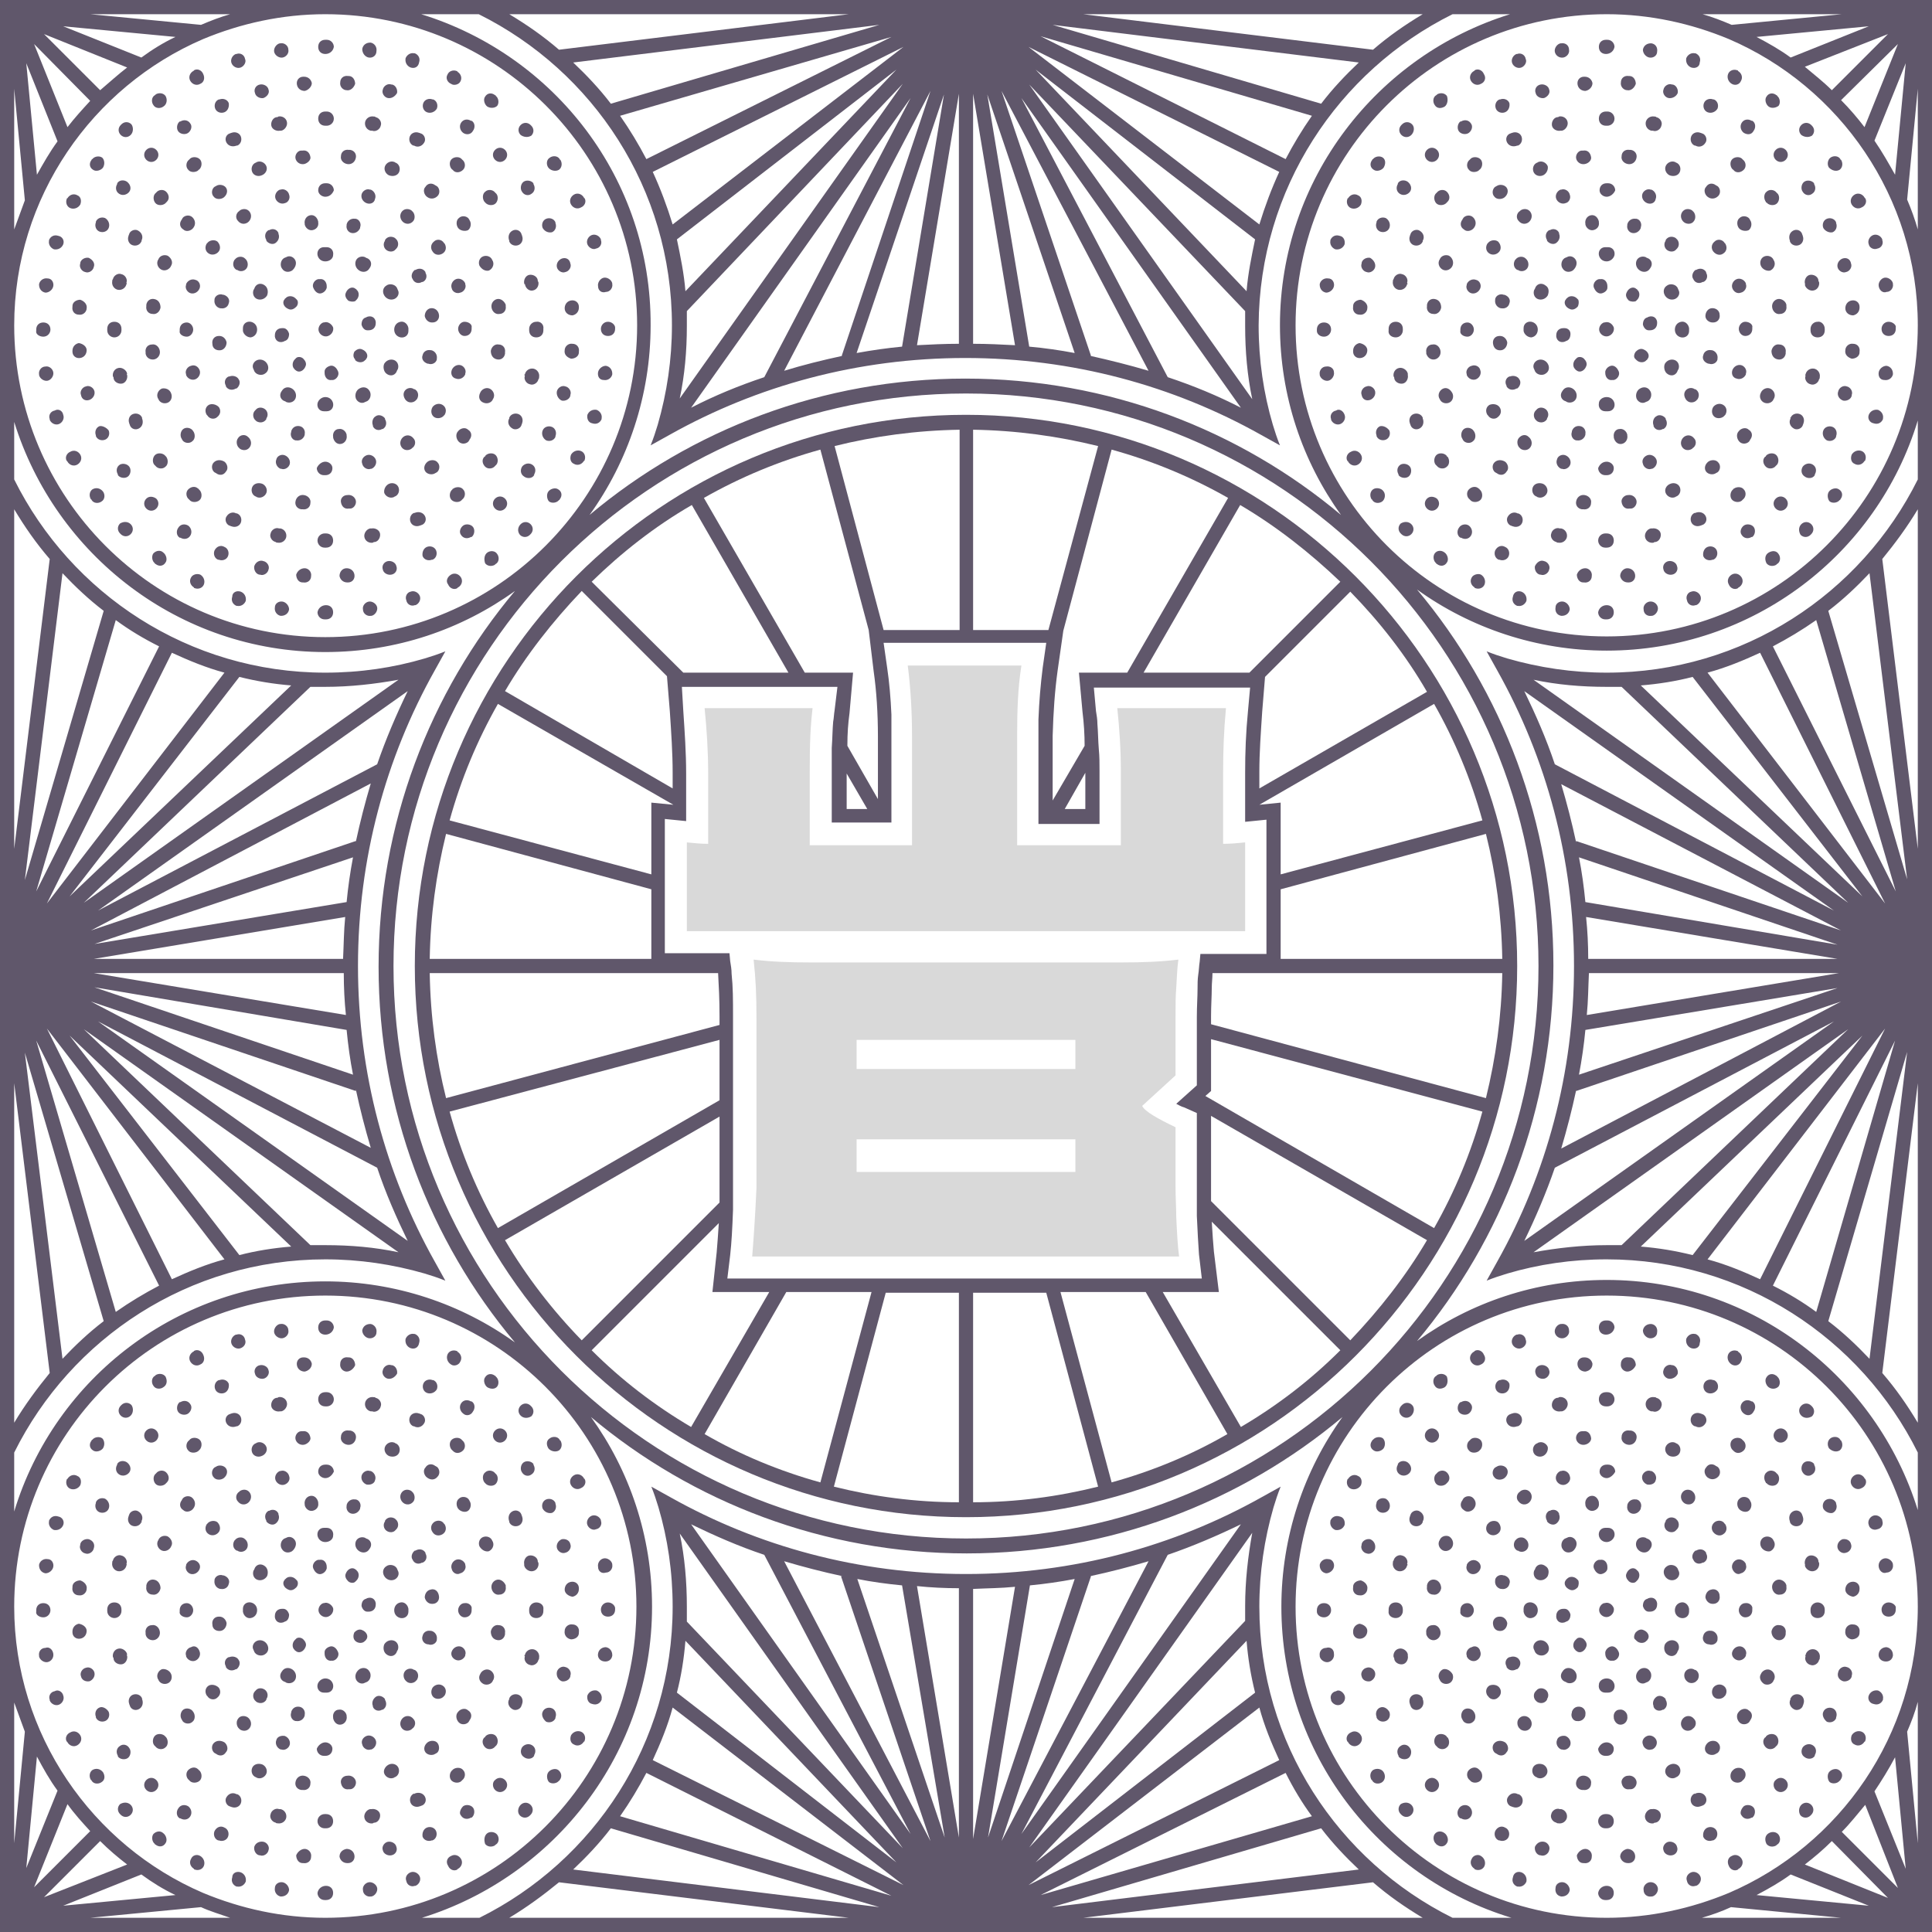<svg fill="none" viewBox="0 0 272 272" preserveAspectRatio="xMidYMid meet" xmlns="http://www.w3.org/2000/svg"><path d="m105.9 176.9h60.1c-.2-1.5-.3-3.4-.4-5.6 0-1.3-.1-2.7-.1-4.2v-8.4c-2.5-1.2-4.3-2.2-4.7-3l4.7-4.3v-8.2c0-1.7 0-3 .1-4.1.1-1.4.1-2.6.3-4-2.5.3-4.9.4-8.2.4h-43.4c-3.4 0-5.7-.1-8.2-.4.3 2.8.4 4.9.4 8.2v24c-.2 4.3-.4 7.1-.6 9.6zm14.7-30.5h30.8v4.1h-30.8zm0 14h30.8v4.6h-30.8zm54.7-41.8v12.5h-78.6v-12.5c1 .1 2 .2 3 .2v-10c0-3-.2-6.1-.5-9.1h15.2c-.3 2.6-.4 4.7-.4 9v10.3h14.4v-15.4c0-3.4-.2-6.8-.6-9.9h16c-.5 3.2-.6 6.3-.6 9.9v15.4h14.6v-10.4c0-3.2-.2-6-.5-8.9h15.3c-.3 3.2-.4 6-.4 9v10.1c1.1 0 2.1-.1 3.1-.2z" fill="#d9d9d9"/><g fill="#60576b"><path clip-rule="evenodd" d="m186.4 47.4c.6 0 1-.5 1-1s0 0 0 0c0-.6-.4-1-1-1s-1 .4-1 1v.1.1c0 .4.4.8 1 .8zm1.4-7.1c-.1.5-.6.9-1.1.9-.6-.1-.9-.6-.9-1.1v-.1c.1-.5.6-.9 1.2-.8.6 0 .9.6.8 1.1zm1.5-5.9c-.2.5-.7.8-1.3.7-.5-.2-.8-.7-.7-1.2v-.1c.2-.5.7-.8 1.3-.6.6.1.8.7.7 1.2zm2.3-5.6c-.3.5-.9.7-1.4.5s-.7-.8-.5-1.3c0 0 0-.1.1-.1.3-.5.9-.7 1.4-.4.5.2.6.8.4 1.3zm3.2-5.2c-.3.4-1 .6-1.4.3-.5-.3-.6-.9-.2-1.4 0 0 0-.1.1-.1.3-.4 1-.5 1.4-.2s.4.9.1 1.4zm3.9-4.6c-.4.4-1 .4-1.4 0s-.4-1 0-1.4c0 0 .1-.1.1-.1.4-.4 1-.4 1.4 0s.3 1.1-.1 1.5zm4.7-4c-.5.3-1.1.3-1.4-.2-.3-.4-.3-1.1.2-1.4 0 0 .1 0 .1-.1.5-.3 1.1-.2 1.4.2.2.5.1 1.2-.3 1.5zm5.1-3.2c-.5.3-1.1.1-1.4-.4s-.1-1.1.4-1.4c0 0 .1 0 .1-.1.5-.3 1.1 0 1.3.5.4.6.1 1.2-.4 1.4zm5.7-2.3c-.5.2-1.1-.1-1.3-.6s.1-1.1.6-1.3h.1c.5-.2 1.1.1 1.2.7.2.4-.1 1-.6 1.2zm5.9-1.4c-.6.1-1.1-.3-1.2-.8s.3-1.1.8-1.2h.1c.6-.1 1.1.3 1.1.9.1.5-.3 1-.8 1.1zm6-.5c-.6 0-1-.4-1-1s.4-1 1-1h.1s0 0 .1 0c.6 0 1 .5 1 1-.1.6-.6 1-1.2 1 .1 0 .1 0 0 0zm6.1.5c-.5-.1-.9-.6-.9-1.1.1-.6.6-.9 1.1-.9h.1c.6.1.9.6.8 1.2 0 .5-.5.9-1.1.8zm5.9 1.4c-.5-.2-.8-.7-.7-1.3.2-.5.7-.8 1.2-.7h.1c.5.2.8.7.6 1.3 0 .6-.6.9-1.2.7zm5.7 2.3c-.5-.3-.7-.9-.5-1.4s.8-.7 1.3-.5c0 0 .1 0 .1.1.5.3.7.9.4 1.4-.2.5-.8.7-1.3.4zm5.2 3.2c-.4-.3-.6-1-.3-1.4.3-.5.9-.6 1.4-.2 0 0 .1 0 .1.1.4.3.5 1 .2 1.4-.4.3-1 .4-1.4.1zm4.6 4c-.4-.4-.4-1 0-1.4s1-.4 1.4 0c0 0 .1.1.1.1.4.4.4 1 0 1.4-.5.3-1.1.2-1.5-.1zm3.9 4.6c-.3-.4-.2-1.1.2-1.4s1.1-.3 1.4.2c0 0 0 .1.1.1.3.5.2 1.1-.2 1.4-.5.3-1.1.1-1.5-.3zm3.2 5.2c-.3-.5-.1-1.1.4-1.4s1.1-.1 1.4.4c0 0 0 .1.1.1.3.5 0 1.1-.5 1.3-.5.3-1.1.1-1.4-.4zm2.4 5.6c-.2-.5.1-1.1.6-1.3s1.1.1 1.3.6v.1c.2.5-.1 1.1-.7 1.2-.5.2-1.1-.1-1.2-.6zm1.4 5.9c-.1-.5.3-1.1.8-1.2s1.1.3 1.2.8v.1c.1.5-.3 1.1-.9 1.1-.5.2-1-.2-1.1-.8zm1.4 5c-.6 0-1 .5-1 1 0 .6.4 1 1 1s1-.4 1-1c0 0 0 0 0-.1s0 0 0-.1c.1-.3-.4-.8-1-.8zm-1.4 7.1c.1-.5.6-.9 1.1-.9.6.1.9.6.9 1.1v.1c-.1.5-.6.9-1.2.8-.6 0-.9-.5-.8-1.1zm-1.4 6c.2-.5.7-.8 1.3-.7.5.2.8.7.7 1.2v.1c-.2.5-.7.8-1.3.6-.6-.1-.9-.7-.7-1.2zm-2.4 5.6c.3-.5.9-.7 1.4-.5s.7.8.5 1.3c0 0 0 .1-.1.1-.3.5-.9.7-1.4.4-.5-.2-.6-.8-.4-1.3zm-3.2 5.2c.3-.4 1-.6 1.4-.3.5.3.6.9.2 1.4 0 0 0 .1-.1.1-.3.4-1 .5-1.4.2-.3-.3-.4-1-.1-1.4zm-3.9 4.6c.4-.4 1-.4 1.4 0s.4 1 0 1.4c0 0-.1.1-.1.1-.4.4-1 .4-1.4 0-.3-.5-.3-1.1.1-1.5zm-4.6 4c.5-.3 1.1-.3 1.4.2.3.4.3 1.1-.2 1.4 0 0-.1 0-.1.1-.5.3-1.1.2-1.4-.2-.3-.6-.2-1.2.3-1.5zm-5.2 3.1c.5-.3 1.1-.1 1.4.4s.1 1.1-.4 1.4c0 0-.1 0-.1.1-.5.3-1.1 0-1.3-.5-.3-.5-.1-1.1.4-1.4zm-5.7 2.4c.5-.2 1.1.1 1.3.6s-.1 1.1-.6 1.3h-.1c-.5.2-1.1-.1-1.2-.7-.2-.5.1-1.1.6-1.2zm-5.9 1.4c.6-.1 1.1.3 1.2.8s-.3 1.1-.8 1.2h-.1c-.6.1-1.1-.3-1.1-.9-.1-.5.3-1 .8-1.1zm-6 .5c.6 0 1 .4 1 1s-.4 1-1 1c0 0 0 0-.1 0s0 0-.1 0c-.6 0-1-.5-1-1 .1-.6.6-1 1.2-1zm-6.1-.5c.5.1.9.6.9 1.1-.1.6-.6.9-1.1.9h-.1c-.6-.1-.9-.6-.8-1.2 0-.5.5-.9 1.1-.8zm-5.9-1.4c.5.2.8.7.7 1.3-.2.5-.7.8-1.2.7h-.1c-.5-.2-.8-.7-.6-1.3.1-.6.6-.9 1.2-.7zm-5.7-2.4c.5.3.7.9.5 1.4s-.8.7-1.3.5c0 0-.1 0-.1-.1-.5-.3-.7-.9-.4-1.4.2-.4.9-.6 1.3-.4zm-5.1-3.1c.4.3.6 1 .3 1.4-.3.5-.9.6-1.4.2 0 0-.1 0-.1-.1-.4-.3-.5-1-.2-1.4s.9-.5 1.4-.1zm-4.7-4c.4.4.4 1 0 1.4s-1 .4-1.4 0c0 0-.1-.1-.1-.1-.4-.4-.4-1 0-1.4.5-.3 1.1-.3 1.5.1zm-3.9-4.6c.3.4.2 1.1-.2 1.4s-1.1.3-1.4-.2c0 0 0-.1-.1-.1-.3-.5-.2-1.1.2-1.4s1.2-.2 1.5.3zm-3.2-5.2c.3.5.1 1.1-.4 1.4s-1.1.1-1.4-.4c0 0 0-.1-.1-.1-.3-.5 0-1.1.5-1.3.5-.3 1.1-.1 1.4.4zm-2.3-5.6c.2.5-.1 1.1-.6 1.3s-1.1-.1-1.3-.6v-.1c-.2-.5.1-1.1.7-1.2.4-.3 1 0 1.2.6zm-1.5-6c.1.5-.3 1.1-.8 1.2s-1.1-.3-1.2-.8v-.1c-.1-.5.3-1.1.9-1.1.6-.1 1.1.3 1.1.8z" fill-rule="evenodd"/><path clip-rule="evenodd" d="m196.5 47.5c.6 0 1-.5 1-1 0 0 0 0 0-.1 0 0 0 0 0-.1 0-.6-.4-1-1-1s-1 .4-1 1v.1.1c-.1.6.4 1 1 1zm1.6-7.5c-.1.5-.6.9-1.2.8-.5-.1-.9-.6-.8-1.2 0-.1 0-.2.1-.3.1-.5.7-.9 1.2-.7.5.1.9.7.7 1.2.1.2.1.2 0 .2zm2.2-6c-.2.5-.8.7-1.3.5s-.7-.8-.5-1.3c0-.1.1-.2.1-.3.2-.5.9-.7 1.3-.4.5.3.7.9.4 1.4zm3.4-5.5c-.3.4-1 .5-1.4.2s-.5-1-.2-1.4c.1-.1.1-.1.2-.2.3-.4 1-.5 1.4-.1s.5 1 .1 1.4c-.1.1-.1.1-.1.1zm4.5-4.5c-.4.3-1.1.3-1.4-.1-.4-.4-.3-1.1.1-1.4.1-.1.1-.1.2-.2.4-.3 1.1-.2 1.4.2s.2 1.1-.2 1.4c0 0-.1 0-.1.1zm5.4-3.5c-.5.2-1.1.1-1.4-.4s-.1-1.1.4-1.3c.1 0 .2-.1.3-.1.5-.2 1.1 0 1.3.5s0 1.1-.5 1.3c0 0 0 0-.1 0zm6.1-2.1c-.5.1-1.1-.2-1.2-.7s.2-1.1.7-1.2c.1 0 .2 0 .3-.1.5-.1 1.1.2 1.2.8.1.5-.3 1.1-.8 1.2-.1 0-.2 0-.2 0zm6.4-.7c-.6 0-1-.4-1-1s.4-1 1-1h.1s.1 0 .1 0c.6 0 1 .5 1 1 0 .6-.5 1-1 1-.1 0-.1 0-.2 0zm6.4.7c-.5-.1-.9-.6-.8-1.2.1-.5.6-.9 1.2-.8.1 0 .2 0 .3.1.5.1.9.7.7 1.2-.1.5-.7.9-1.2.7-.1 0-.2 0-.2 0zm6.1 2.1c-.5-.2-.7-.8-.5-1.3s.8-.7 1.3-.5c.1 0 .2.1.3.1.5.2.7.9.4 1.3-.3.5-.9.7-1.4.4-.1 0-.1 0-.1 0zm5.4 3.4c-.4-.3-.5-1-.2-1.4s1-.5 1.4-.2c.1.1.1.1.2.2.4.3.5 1 .1 1.4s-1 .5-1.4.1c0-.1-.1-.1-.1-.1zm4.6 4.5c-.3-.4-.3-1.1.1-1.4.4-.4 1.1-.3 1.4.1.1.1.1.1.2.2.3.4.2 1.1-.2 1.4s-1.1.2-1.4-.2c-.1 0-.1 0-.1-.1zm3.4 5.5c-.2-.5-.1-1.1.4-1.4s1.1-.1 1.3.4c0 .1.1.2.1.3.2.5 0 1.1-.5 1.3s-1.1 0-1.3-.5c0-.1 0-.1 0-.1zm2.1 6c-.1-.5.2-1.1.7-1.2s1.1.2 1.2.7c0 .1 0 .2.1.3.1.5-.2 1.1-.8 1.2-.5.1-1.1-.3-1.2-.8.1-.1 0-.1 0-.2zm1.8 5.4c-.6 0-1 .5-1 1v.1.1c0 .6.4 1 1 1s1-.4 1-1v-.1s0-.1 0-.1c0-.6-.5-1.1-1-1zm-1.7 7.4c.1-.5.6-.9 1.2-.8.5.1.9.6.8 1.2 0 .1 0 .2-.1.3-.1.5-.7.9-1.2.7-.5-.1-.9-.7-.7-1.2-.1-.1 0-.2 0-.2zm-2.1 6.1c.2-.5.8-.7 1.3-.5s.7.8.5 1.3c0 .1-.1.2-.1.3-.2.5-.9.7-1.3.4-.5-.3-.7-.9-.4-1.4-.1 0-.1-.1 0-.1zm-3.5 5.4c.3-.4 1-.5 1.4-.2s.5 1 .2 1.4c-.1.1-.1.1-.2.2-.3.4-1 .5-1.4.1s-.5-1-.1-1.4c.1 0 .1 0 .1-.1zm-4.5 4.6c.4-.3 1.1-.3 1.4.1.4.4.3 1.1-.1 1.4-.1.1-.1.1-.2.2-.4.3-1.1.2-1.4-.2s-.2-1.1.2-1.4c0-.1.1-.1.1-.1zm-5.4 3.4c.5-.2 1.1-.1 1.4.4s.1 1.1-.4 1.3c-.1 0-.2.1-.3.1-.5.2-1.1 0-1.3-.5s0-1.1.5-1.3c0 .1 0 0 .1 0zm-6.1 2.2c.5-.1 1.1.2 1.2.7s-.2 1.1-.7 1.2c-.1 0-.2 0-.3.1-.5.1-1.1-.2-1.2-.8-.1-.5.3-1.1.8-1.2zm-6.4.7c.6 0 1 .4 1 1s-.4 1-1 1h-.1s-.1 0-.1 0c-.6 0-1-.5-1-1 0-.6.5-1 1-1zm-6.4-.7c.5.1.9.6.8 1.2-.1.5-.6.9-1.2.8-.1 0-.2 0-.3-.1-.5-.1-.9-.7-.7-1.2.1-.5.7-.9 1.2-.7zm-6-2.1c.5.2.7.8.5 1.3s-.8.7-1.3.5c-.1 0-.2-.1-.3-.1-.5-.2-.7-.9-.4-1.3.3-.5.9-.7 1.4-.4 0-.1 0 0 .1 0zm-5.5-3.4c.4.3.5 1 .2 1.4s-1 .5-1.4.2c-.1-.1-.1-.1-.2-.2-.4-.3-.5-1-.1-1.4s1-.5 1.4-.1c0 0 .1 0 .1.1zm-4.5-4.6c.3.4.3 1.1-.1 1.4-.4.4-1.1.3-1.4-.1-.1-.1-.1-.1-.2-.2-.3-.4-.2-1.1.2-1.4s1.1-.2 1.4.2c0 .1 0 .1.1.1zm-3.5-5.4c.2.5.1 1.1-.4 1.4s-1.1.1-1.3-.4c0-.1-.1-.2-.1-.3-.2-.5 0-1.1.5-1.3s1.1 0 1.3.5zm-2.1-6.1c.1.5-.2 1.1-.7 1.2s-1.1-.2-1.2-.7c0-.1 0-.2-.1-.3-.1-.5.2-1.1.8-1.2.5-.1 1.1.3 1.2.8z" fill-rule="evenodd"/><path clip-rule="evenodd" d="m206.6 47.4c.5 0 .9-.5.9-1s-.4-1-.9-1c-.6 0-1 .4-1 1v.1.1c-.1.4.4.8 1 .8zm1.8-6.8c-.2.5-.7.8-1.2.7-.5-.1-.9-.7-.7-1.2v-.1c.2-.5.8-.8 1.3-.6.5.1.8.7.6 1.2zm2.7-5.2c-.3.4-.9.6-1.4.3-.5-.3-.6-.9-.3-1.4 0 0 .1-.1.1-.1.3-.4 1-.5 1.4-.2.4.4.5 1 .2 1.4zm4.1-4.1c-.4.3-1 .3-1.4-.2-.4-.4-.3-1.1.2-1.4 0 0 .1-.1.1-.1.5-.3 1.1-.2 1.4.3.3.5.1 1.1-.3 1.4zm5.2-2.7c-.5.2-1.1-.1-1.3-.6-.2-.5.1-1.1.6-1.3h.1c.5-.2 1.1.2 1.2.7.2.5-.1 1.1-.6 1.2zm5.8-.9c-.5 0-1-.4-1-.9 0-.6.4-1 1-1h.1s0 0 .1 0c.6 0 1 .5 1 1-.2.5-.7.9-1.2.9zm5.7.9c-.5-.2-.8-.7-.7-1.2.1-.5.7-.9 1.2-.7h.1c.5.2.8.8.6 1.3-.1.6-.7.8-1.2.6zm5.2 2.7c-.4-.3-.6-.9-.3-1.4.3-.5.9-.6 1.4-.3 0 0 .1.1.1.1.4.3.5 1 .2 1.4-.3.5-1 .5-1.4.2zm4.1 4.1c-.3-.4-.3-1 .2-1.4.4-.4 1.1-.3 1.4.2 0 0 .1.1.1.1.3.5.2 1.1-.3 1.4-.4.3-1 .2-1.4-.3zm2.7 5.2c-.2-.5.1-1.1.6-1.3.5-.2 1.1.1 1.3.6v.1c.2.5-.2 1.1-.7 1.2-.5.2-1-.1-1.2-.6zm1.8 4.7c-.5 0-.9.5-.9 1s.4 1 .9 1c.6 0 1-.4 1-1 0 0 0 0 0-.1s0 0 0-.1c.1-.4-.4-.8-1-.8zm-1.8 6.8c.2-.5.7-.8 1.2-.7.5.1.9.7.7 1.2v.1c-.2.5-.8.8-1.3.6-.5-.1-.8-.6-.6-1.2zm-2.7 5.2c.3-.4.9-.6 1.4-.3.5.3.6.9.3 1.4 0 0-.1.1-.1.1-.3.4-1 .5-1.4.2-.4-.3-.5-.9-.2-1.4zm-4.1 4.2c.4-.3 1-.3 1.4.2.4.4.3 1.1-.2 1.4 0 0-.1.1-.1.1-.5.3-1.1.2-1.4-.3-.3-.5-.1-1.1.3-1.4zm-5.2 2.6c.5-.2 1.1.1 1.3.6.2.5-.1 1.1-.6 1.3h-.1c-.5.2-1.1-.2-1.2-.7-.2-.5.1-1 .6-1.2zm-5.7.9c.5 0 1 .4 1 .9 0 .6-.4 1-1 1 0 0 0 0-.1 0s0 0-.1 0c-.6 0-1-.5-1-1 .2-.5.6-.9 1.2-.9zm-5.8-.9c.5.2.8.7.7 1.2-.1.5-.7.9-1.2.7h-.1c-.5-.2-.8-.8-.6-1.3.1-.5.7-.8 1.2-.6zm-5.2-2.6c.4.3.6.9.3 1.4-.3.5-.9.6-1.4.3 0 0-.1-.1-.1-.1-.4-.3-.5-1-.2-1.4.4-.5 1-.6 1.4-.2zm-4.1-4.2c.3.4.3 1-.2 1.4-.4.4-1.1.3-1.4-.2 0 0-.1-.1-.1-.1-.3-.5-.2-1.1.3-1.4.5-.2 1.1-.1 1.4.3zm-2.7-5.2c.2.5-.1 1.1-.6 1.3-.5.2-1.1-.1-1.3-.6v-.1c-.2-.5.2-1.1.7-1.2.5-.2 1.1.1 1.2.6z" fill-rule="evenodd"/><path d="m225.9 45.4h-.1c-.5.2-.8.8-.6 1.3.2.5.8.8 1.3.6s.8-.7.7-1.2c-.2-.5-.7-.9-1.3-.7z"/><path clip-rule="evenodd" d="m215.6 47.5c.6-.1.9-.6.9-1.1 0-.6-.4-1-.9-1.1-.6-.1-1.1.3-1.1.9v.2s0 .1 0 .2c.1.5.6.9 1.1.9zm2.3-5.9c-.3.5-.9.7-1.4.5s-.7-.8-.5-1.3c.1-.1.1-.2.2-.4.3-.5.9-.6 1.4-.2.5.3.5.9.3 1.4zm3.5-3.5c-.5.3-1.1.2-1.4-.3-.3-.4-.2-1.1.2-1.4.1-.1.2-.1.4-.2.5-.3 1.1 0 1.3.5s-.1 1.1-.5 1.4zm4.8-1.3c-.6 0-1-.4-1.1-.9-.1-.6.3-1.1.9-1.1h.2s.1 0 .2 0c.6 0 1 .5.9 1.1-.1.5-.6.9-1.1.9zm4.7 1.3c-.5-.3-.7-.9-.5-1.4s.8-.7 1.3-.5c.1.1.2.1.4.2.5.3.6.9.2 1.4-.3.5-.9.6-1.4.3zm3.5 3.5c-.3-.5-.2-1.1.3-1.4.4-.3 1.1-.2 1.4.2.1.1.1.2.2.4.3.5 0 1.1-.5 1.3s-1.1 0-1.4-.5zm2.3 3.7c-.6.1-.9.6-.9 1.1 0 .6.4 1 .9 1.1.6.1 1.1-.3 1.1-.9 0-.1 0-.1 0-.2s0-.1 0-.2c-.1-.6-.6-1-1.1-.9zm-2.3 5.9c.3-.5.9-.7 1.4-.5s.7.8.5 1.3c-.1.1-.1.2-.2.4-.3.5-.9.6-1.4.2-.4-.3-.5-1-.3-1.4zm-3.5 3.5c.5-.3 1.1-.2 1.4.3.3.4.2 1.1-.2 1.4-.1.1-.2.1-.4.2-.5.3-1.1 0-1.3-.5-.2-.6.1-1.2.5-1.4zm-4.7 1.2c.6 0 1 .4 1.1.9.1.6-.3 1.1-.9 1.1-.1 0-.1 0-.2 0s-.1 0-.2 0c-.6 0-1-.5-.9-1.1 0-.5.5-.9 1.1-.9zm-4.8-1.2c.5.3.7.9.5 1.4s-.8.7-1.3.5c-.1-.1-.2-.1-.4-.2-.5-.3-.6-.9-.2-1.4.3-.5.9-.6 1.4-.3zm-3.5-3.5c.3.5.2 1.1-.3 1.4-.4.3-1.1.2-1.4-.2-.1-.1-.1-.2-.2-.4-.3-.5 0-1.1.5-1.3s1.1 0 1.4.5z" fill-rule="evenodd"/><path clip-rule="evenodd" d="m192.9 56.3c.5-.2.8-.7.7-1.2s-.7-.9-1.2-.7c-.5.1-.9.7-.7 1.2.1.6.6.9 1.2.7zm-.4-7c0 .5-.3 1-.9 1.1-.6.1-1.1-.3-1.1-.9 0 0 0 0 0-.1 0-.6.4-1 .9-1.1.6.1 1.1.5 1.1 1zm0-5.9c0 .5-.5 1-1.1.9-.6 0-1-.5-.9-1.1 0 0 0 0 0-.1 0-.6.6-.9 1.1-.9.6.2 1 .7.9 1.2zm1.1-5.8c-.1.5-.7.9-1.2.7-.5-.1-.9-.7-.7-1.2 0 0 0 0 0-.1.1-.5.7-.8 1.2-.7.5.3.8.8.7 1.3zm2-5.5c-.2.5-.8.7-1.3.5-.5-.2-.7-.8-.5-1.3 0 0 0 0 0-.1.2-.5.8-.7 1.3-.5.5.3.7.9.5 1.4zm2.9-5.1c-.3.4-.9.6-1.4.3-.5-.3-.6-.9-.3-1.4 0 0 0 0 0-.1.3-.5 1-.5 1.4-.2.5.4.6 1 .3 1.4zm3.8-4.5c-.4.4-1 .4-1.4 0-.4-.4-.4-1 0-1.4.4-.4 1-.4 1.4 0 .4.4.4 1 0 1.4zm4.5-3.8c-.4.3-1.1.2-1.4-.2-.3-.4-.2-1.1.2-1.4h.1c.5-.3 1.1-.2 1.4.3.3.4.1 1-.3 1.3zm5.1-2.9c-.5.2-1.1 0-1.3-.5-.2-.5 0-1.1.5-1.3h.1c.5-.2 1.1 0 1.3.5.1.5-.1 1.1-.6 1.3zm5.5-2c-.5.1-1.1-.2-1.2-.7-.2-.5.1-1.1.7-1.2.5-.1 1.1.2 1.2.7.2.5-.2 1-.7 1.2zm5.8-1c-.5 0-1-.3-1.1-.9-.1-.6.3-1.1.9-1.1h.1c.6 0 1 .4 1.1.9 0 .5-.4 1-1 1.1zm5.9-.1c-.5 0-1-.5-.9-1.1 0-.6.5-1 1.1-.9h.1c.6 0 .9.6.9 1.1-.2.6-.7 1-1.2.9zm5.8 1.1c-.5-.1-.9-.7-.7-1.2.1-.5.7-.9 1.2-.7h.1c.5.1.8.7.7 1.2-.2.5-.8.8-1.3.7zm5.5 2c-.5-.2-.7-.8-.5-1.3.2-.5.8-.7 1.3-.5h.1c.5.2.7.8.5 1.3-.3.5-.9.7-1.4.5zm5.1 2.9c-.4-.3-.6-.9-.3-1.4.3-.5.9-.6 1.4-.3h.1c.5.3.5 1 .2 1.4-.3.6-.9.6-1.4.3zm4.5 3.8c-.4-.4-.4-1 0-1.4.4-.4 1-.4 1.4 0 .4.4.4 1 0 1.4-.4.4-1 .4-1.4 0zm3.8 4.5c-.3-.4-.2-1.1.2-1.4.4-.3 1.1-.2 1.4.2v.1c.3.5.2 1.1-.3 1.4-.4.3-1 .2-1.3-.3zm2.9 5.1c-.2-.5 0-1.1.5-1.3.5-.2 1.1 0 1.3.5v.1c.2.5 0 1.1-.5 1.3-.4.1-1-.1-1.3-.6zm2.7 4.3c-.5.2-.8.7-.7 1.2s.7.9 1.2.7c.5-.1.9-.7.7-1.2-.1-.6-.6-.9-1.2-.7zm.4 7c0-.5.3-1 .9-1.1.6-.1 1.1.3 1.1.9v.1c0 .6-.4 1-.9 1.1-.6 0-1.1-.4-1.1-1zm0 5.9c0-.5.5-1 1.1-.9.6 0 1 .5.9 1.1v.1c0 .6-.6.9-1.1.9-.6-.2-1-.6-.9-1.2zm-1 5.8c.1-.5.7-.9 1.2-.7.5.1.9.7.7 1.2v.1c-.1.5-.7.8-1.2.7-.6-.2-.9-.8-.7-1.3zm-2.1 5.5c.2-.5.8-.7 1.3-.5.5.2.7.8.5 1.3v.1c-.2.5-.8.7-1.3.5-.5-.3-.7-.9-.5-1.4zm-2.9 5.1c.3-.4.9-.6 1.4-.3.5.3.6.9.3 1.4v.1c-.3.5-1 .5-1.4.2-.5-.3-.6-.9-.3-1.4zm-3.8 4.5c.4-.4 1-.4 1.4 0 .4.4.4 1 0 1.4-.4.4-1 .4-1.4 0-.4-.4-.4-1 0-1.4zm-4.5 3.8c.4-.3 1.1-.2 1.4.2.3.4.2 1.1-.2 1.4 0 0 0 0-.1 0-.5.3-1.1.2-1.4-.3-.3-.4-.1-1 .3-1.3zm-5.1 3c.5-.2 1.1 0 1.3.5.2.5 0 1.1-.5 1.3 0 0 0 0-.1 0-.5.2-1.1 0-1.3-.5-.1-.5.1-1.1.6-1.3zm-5.5 2c.5-.1 1.1.2 1.2.7.2.5-.1 1.1-.7 1.2-.5.1-1.1-.2-1.2-.7-.2-.6.2-1.1.7-1.2zm-5.8 1c.5 0 1 .3 1.1.9.1.6-.3 1.1-.9 1.1 0 0 0 0-.1 0-.6 0-1-.4-1.1-.9 0-.6.5-1.1 1-1.1zm-5.9 0c.5 0 1 .5.9 1.1 0 .6-.5 1-1.1.9 0 0 0 0-.1 0-.6 0-.9-.6-.9-1.1.2-.6.7-.9 1.2-.9zm-5.8-1c.5.1.9.7.7 1.2-.1.5-.7.9-1.2.7 0 0 0 0-.1 0-.5-.1-.8-.7-.7-1.2.3-.6.8-.9 1.3-.7zm-5.5-2c.5.2.7.8.5 1.3-.2.5-.8.7-1.3.5 0 0 0 0-.1 0-.5-.2-.7-.8-.5-1.3.3-.6.9-.8 1.4-.5zm-5.1-3c.4.3.6.9.3 1.4-.3.5-.9.6-1.4.3 0 0 0 0-.1 0-.5-.3-.5-1-.2-1.4.3-.5 1-.6 1.4-.3zm-4.5-3.8c.4.4.4 1 0 1.4-.4.4-1 .4-1.4 0-.4-.4-.4-1 0-1.4.4-.4 1-.3 1.4 0zm-3.8-4.5c.3.4.2 1.1-.2 1.4-.4.3-1.1.2-1.4-.2 0 0 0 0 0-.1-.3-.5-.2-1.1.3-1.4.4-.2 1-.1 1.3.3zm-2.9-5.1c.2.5 0 1.1-.5 1.3-.5.2-1.1 0-1.3-.5 0 0 0 0 0-.1-.2-.5 0-1.1.5-1.3.5-.1 1 .2 1.3.6z" fill-rule="evenodd"/><path clip-rule="evenodd" d="m250.3 42.1c-.5.1-.9.6-.8 1.2.1.6.6 1 1.1.9.6 0 1-.5.9-1.1v-.1-.1c-.1-.5-.7-.9-1.2-.8zm-.9 7.3c.1-.6.6-1 1.1-.9.6 0 1 .5.9 1.1v.2c-.1.6-.6.9-1.1.8-.6-.1-.9-.6-.9-1.2zm-1.5 5.9c.2-.5.8-.8 1.3-.6s.8.8.6 1.3c0 .1-.1.1-.1.2-.2.5-.8.7-1.3.5s-.8-.8-.5-1.4c0 .1 0 .1 0 0zm-3.1 5.4c.3-.4 1-.6 1.4-.2.5.3.6.9.2 1.4 0 .1-.1.1-.1.2-.3.4-1 .5-1.4.1s-.5-1.1-.1-1.5zm-4.3 4.3c.4-.3 1.1-.3 1.4.1.4.4.3 1.1-.1 1.4-.1 0-.1.1-.2.1-.4.3-1.1.2-1.4-.2s-.2-1 .3-1.4zm-5.3 3.1c.5-.2 1.1 0 1.3.5s0 1.1-.5 1.3c-.1 0-.1.1-.2.1-.5.2-1.1-.1-1.3-.6s.1-1.1.7-1.3c-.1 0 0 0 0 0zm-6 1.6c.6-.1 1.1.3 1.2.8s-.3 1.1-.8 1.1h-.1-.1c-.6.1-1-.3-1.1-.9-.1-.5.4-1 .9-1zm-6.1 0c.6.1 1 .6.9 1.1 0 .6-.5 1-1.1.9-.1 0-.1 0-.2 0-.6-.1-.9-.6-.8-1.1.1-.6.6-1 1.2-.9zm-5.9-1.6c.5.2.8.8.6 1.3s-.8.8-1.3.6c-.1 0-.1-.1-.2-.1-.5-.2-.7-.8-.5-1.3s.8-.7 1.4-.5zm-5.3-3.1c.4.3.6 1 .2 1.4-.3.5-.9.6-1.4.2-.1 0-.1-.1-.2-.1-.4-.3-.5-1-.1-1.4s1-.4 1.5-.1zm-4.4-4.3c.3.4.3 1.1-.1 1.4-.4.4-1.1.3-1.4-.1 0-.1-.1-.1-.1-.2-.3-.4-.2-1.1.2-1.4s1.1-.2 1.4.3zm-3-5.3c.2.5 0 1.1-.5 1.3s-1.1 0-1.3-.5c0-.1-.1-.1-.1-.2-.2-.5.1-1.1.6-1.3s1 .1 1.3.7zm-2.5-4.8c.5-.1.9-.6.8-1.2-.1-.6-.6-1-1.1-.9-.6 0-1 .5-.9 1.1v.1.1c.2.6.7.9 1.2.8zm.9-7.3c-.1.6-.6 1-1.1.9-.6 0-1-.5-.9-1.1 0-.1 0-.1 0-.2.1-.6.6-.9 1.1-.8.6.1.9.6.9 1.2zm1.6-5.9c-.2.5-.8.8-1.3.6s-.8-.8-.6-1.3c0-.1.1-.1.1-.2.2-.5.8-.7 1.3-.5.5.3.7.9.5 1.4zm3-5.3c-.3.4-1 .6-1.4.2-.5-.3-.6-.9-.2-1.4 0-.1.1-.1.1-.2.3-.4 1-.5 1.4-.1s.5 1 .1 1.5zm4.3-4.3c-.4.3-1.1.3-1.4-.1-.4-.4-.3-1.1.1-1.4.1 0 .1-.1.2-.1.4-.3 1.1-.2 1.4.2s.2 1-.3 1.4c.1-.1.1-.1 0 0zm5.4-3.1c-.5.2-1.1 0-1.3-.5s0-1.1.5-1.3c.1 0 .1-.1.2-.1.5-.2 1.1.1 1.3.6.1.5-.2 1.1-.7 1.3zm5.9-1.6c-.6.1-1.1-.3-1.2-.8s.3-1.1.8-1.1h.1.1c.6-.1 1 .3 1.1.9.1.4-.3.9-.9 1zm6.1 0c-.6-.1-1-.6-.9-1.1 0-.6.5-1 1.1-.9h.2c.6.1.9.6.8 1.1-.1.6-.6 1-1.2.9zm5.9 1.6c-.5-.2-.8-.8-.6-1.3s.8-.8 1.3-.6c.1 0 .1.1.2.1.5.2.7.8.5 1.3s-.8.7-1.4.5zm5.3 3c-.4-.3-.6-1-.2-1.4.3-.5.9-.6 1.4-.2.1 0 .1.1.2.1.4.3.5 1 .1 1.4s-1 .5-1.5.1zm4.4 4.4c-.3-.4-.3-1.1.1-1.4.4-.4 1.1-.3 1.4.1 0 .1.1.1.1.2.3.4.2 1.1-.2 1.4-.4.2-1.1.1-1.4-.3zm3.1 5.3c-.2-.5 0-1.1.5-1.3s1.1 0 1.3.5c0 .1.1.1.1.2.2.5-.1 1.1-.6 1.3-.5.1-1.1-.2-1.3-.7z" fill-rule="evenodd"/><path clip-rule="evenodd" d="m240.9 43.4c-.5.1-.8.6-.8 1.1s.5.9 1 .9h.1c.6 0 1-.5.9-1.1 0-.6-.6-1-1.2-.9zm-1.1 6.6c.1-.5.6-.8 1.1-.7h.1c.5.1.9.6.8 1.2v.1c-.1.5-.7.8-1.2.6h-.1c-.6-.2-.9-.7-.7-1.2zm-2.5 5c.3-.4.9-.5 1.3-.2h.1c.5.3.6.9.3 1.4 0 0 0 0-.1.1-.3.4-1 .5-1.4.1l-.1-.1c-.3-.4-.4-.9-.1-1.3zm-4.1 3.6c.4-.3 1-.1 1.3.3v.1c.3.5.2 1.1-.3 1.4h-.1c-.5.3-1.1.1-1.3-.4v-.1c-.2-.5 0-1.1.4-1.3zm-5.2 1.8c.5-.1 1 .3 1.1.8v.1c.1.5-.2 1.1-.8 1.2-.6.1-1-.4-1.1-.9v-.1c-.1-.6.3-1.1.8-1.1zm-5.5-.4c.5.1.8.6.7 1.1v.1c-.1.5-.6.9-1.2.8h-.1c-.5-.1-.8-.7-.6-1.2v-.1c.2-.6.7-.8 1.2-.7zm-4.9-2.4c.4.3.5.9.2 1.3v.1c-.3.5-.9.6-1.4.3 0 0 0 0-.1-.1-.4-.3-.5-1-.1-1.4l.1-.1c.3-.4.9-.4 1.3-.1zm-3.7-4.2c.3.4.1 1-.3 1.3h-.1c-.5.3-1.1.2-1.4-.3v-.1c-.3-.5-.1-1.1.4-1.3h.1c.5-.2 1.1 0 1.3.4zm-2.5-4.1c.5-.1.8-.6.8-1.1-.1-.5-.5-.9-1-.9h-.1c-.6 0-1 .5-.9 1.1.1.7.6 1 1.2.9zm1.1-6.6c-.1.5-.6.8-1.1.7h-.1c-.5-.1-.9-.6-.8-1.2v-.1c.1-.5.7-.8 1.2-.6h.1c.6.2.9.7.7 1.2zm2.5-4.9c-.3.4-.9.5-1.3.2h-.1c-.5-.3-.6-.9-.3-1.4 0 0 0 0 .1-.1.3-.4 1-.5 1.4-.1l.1.1c.3.3.4.9.1 1.3zm4.1-3.6c-.4.3-1 .1-1.3-.3v-.1c-.3-.5-.2-1.1.3-1.4h.1c.5-.3 1.1-.1 1.3.4v.1c.2.5 0 1-.4 1.3zm5.2-1.8c-.5.1-1-.3-1.1-.8v-.1c-.1-.5.2-1.1.8-1.2.6-.1 1 .4 1.1.9v.1c.1.6-.3 1-.8 1.1zm5.5.4c-.5-.1-.8-.6-.7-1.1v-.1c.1-.5.6-.9 1.2-.8h.1c.5.1.8.7.6 1.2v.1c-.2.5-.7.8-1.2.7zm4.9 2.4c-.4-.3-.5-.9-.2-1.3v-.1c.3-.5.9-.6 1.4-.3 0 0 0 0 .1.1.4.3.5 1 .1 1.4l-.1.1c-.3.4-.9.4-1.3.1zm3.7 4.1c-.3-.4-.1-1 .3-1.3h.1c.5-.3 1.1-.2 1.4.3v.1c.3.5.1 1.1-.4 1.3h-.1c-.5.3-1.1.1-1.3-.4z" fill-rule="evenodd"/><path clip-rule="evenodd" d="m231.9 44.7c-.4.1-.6.5-.6 1 .1.4.4.8.8.8h.2c.6 0 1-.4 1-1 0 0 0 0 0-.1 0 0 0 0 0-.1-.1-.6-.6-.9-1.2-.7zm-1.6 4.8c.3-.3.7-.5 1.1-.3l.2.1c.5.3.7.9.3 1.3 0 0 0 .1-.1.1-.3.4-1 .4-1.4 0l-.2-.2c-.2-.2-.2-.6.1-1zm-3.5 2c.4-.1.8.2 1 .6l.1.2c.2.5-.2 1.1-.7 1.2 0 0 0 0-.1 0 0 0 0 0-.1 0-.6.1-1-.4-1-1v-.2c.1-.4.4-.7.8-.8zm-3.8-1c.3.3.5.7.3 1.1l-.1.2c-.3.5-.9.7-1.3.3 0 0-.1 0-.1-.1-.4-.3-.4-1 0-1.4l.2-.2c.2-.2.7-.2 1 .1zm-2.5-2.5c.4-.1.6-.5.6-1s-.4-.8-.8-.8h-.2c-.6 0-1 .4-1 1v.1s0 0 0 .1c.1.6.6.9 1.2.7zm1.6-4.8c-.3.3-.7.5-1.1.3l-.2-.1c-.5-.3-.7-.9-.3-1.3 0 0 0-.1.1-.1.3-.4 1-.4 1.4 0l.2.2c.1.2.1.7-.1 1zm3.4-1.9c-.4.1-.8-.2-1-.6l-.1-.2c-.2-.5.2-1.1.7-1.2h.1.1c.6-.1 1 .4 1 1v.2c0 .4-.4.7-.8.8zm3.8 1c-.3-.3-.5-.7-.3-1.1l.1-.2c.3-.5.9-.7 1.3-.3 0 0 .1 0 .1.1.4.3.4 1 0 1.4l-.2.2c-.2.1-.7.1-1-.1z" fill-rule="evenodd"/><path clip-rule="evenodd" d="m186.4 227.7c.6 0 1-.5 1-1 0-.6-.4-1-1-1s-1 .4-1 1v.1.1c0 .4.4.8 1 .8zm1.4-7.1c-.1.5-.6.9-1.1.9-.6-.1-.9-.6-.9-1.1v-.1c.1-.5.6-.9 1.2-.8.6 0 .9.6.8 1.1zm1.5-5.9c-.2.5-.7.8-1.3.7-.5-.2-.8-.7-.7-1.2v-.1c.2-.5.7-.8 1.3-.6.6.1.8.7.7 1.2zm2.3-5.6c-.3.5-.9.7-1.4.5s-.7-.8-.5-1.3c0 0 0-.1.1-.1.3-.5.9-.7 1.4-.4.5.2.6.8.4 1.3zm3.2-5.2c-.3.4-1 .6-1.4.3-.5-.3-.6-.9-.2-1.4 0 0 0-.1.1-.1.3-.4 1-.5 1.4-.2.3.3.4.9.1 1.4zm3.9-4.6c-.4.4-1 .4-1.4 0s-.4-1 0-1.4c0 0 .1-.1.1-.1.4-.4 1-.4 1.4 0s.3 1.1-.1 1.5zm4.7-4c-.5.3-1.1.3-1.4-.2-.3-.4-.3-1.1.2-1.4 0 0 .1 0 .1-.1.5-.3 1.1-.2 1.4.2.2.6.1 1.2-.3 1.5zm5.1-3.2c-.5.3-1.1.1-1.4-.4s-.1-1.1.4-1.4c0 0 .1 0 .1-.1.5-.3 1.1 0 1.3.5.4.6.1 1.2-.4 1.4zm5.7-2.3c-.5.2-1.1-.1-1.3-.6s.1-1.1.6-1.3h.1c.5-.2 1.1.1 1.2.7.2.5-.1 1-.6 1.2zm5.9-1.4c-.6.1-1.1-.3-1.2-.8s.3-1.1.8-1.2h.1c.6-.1 1.1.3 1.1.9.1.5-.3 1-.8 1.1zm6-.5c-.6 0-1-.4-1-1s.4-1 1-1h.1.1c.6 0 1 .5 1 1-.1.6-.6 1-1.2 1 .1 0 .1 0 0 0zm6.1.5c-.5-.1-.9-.6-.9-1.1.1-.6.6-.9 1.1-.9h.1c.6.1.9.6.8 1.2 0 .5-.5.9-1.1.8zm5.9 1.4c-.5-.2-.8-.7-.7-1.3.2-.5.7-.8 1.2-.7h.1c.5.2.8.7.6 1.3 0 .6-.6.9-1.2.7zm5.7 2.3c-.5-.3-.7-.9-.5-1.4s.8-.7 1.3-.5c0 0 .1 0 .1.1.5.3.7.9.4 1.4-.2.5-.8.7-1.3.4zm5.2 3.2c-.4-.3-.6-1-.3-1.4.3-.5.9-.6 1.4-.2 0 0 .1 0 .1.1.4.3.5 1 .2 1.4-.4.4-1 .4-1.4.1zm4.6 4c-.4-.4-.4-1 0-1.4s1-.4 1.4 0c0 0 .1.1.1.1.4.4.4 1 0 1.4-.5.3-1.1.3-1.5-.1zm3.9 4.6c-.3-.5-.2-1.1.2-1.4s1.1-.3 1.4.2c0 0 0 .1.1.1.3.5.2 1.1-.2 1.4-.5.3-1.1.1-1.5-.3zm3.2 5.2c-.3-.5-.1-1.1.4-1.4s1.1-.1 1.4.4c0 0 0 .1.1.1.3.5 0 1.1-.5 1.3-.5.3-1.1.1-1.4-.4zm2.4 5.6c-.2-.5.1-1.1.6-1.3s1.1.1 1.3.6v.1c.2.5-.1 1.1-.7 1.2-.5.2-1.1-.1-1.2-.6zm1.4 5.9c-.1-.6.3-1.1.8-1.2s1.1.3 1.2.8v.1c.1.5-.3 1.1-.9 1.1-.5.2-1-.2-1.1-.8zm1.4 5c-.6 0-1 .5-1 1 0 .6.4 1 1 1s1-.4 1-1c0 0 0 0 0-.1s0 0 0-.1c.1-.3-.4-.8-1-.8zm-1.4 7.2c.1-.6.6-.9 1.1-.9.6.1.9.6.9 1.1v.1c-.1.6-.6.9-1.2.8s-.9-.6-.8-1.1zm-1.4 5.9c.2-.5.7-.8 1.3-.7.5.2.8.7.7 1.2v.1c-.2.5-.7.8-1.3.6-.6-.1-.9-.7-.7-1.2zm-2.4 5.6c.3-.5.9-.7 1.4-.5s.7.8.5 1.3c0 0 0 .1-.1.1-.3.5-.9.7-1.4.4-.5-.2-.6-.8-.4-1.3zm-3.2 5.2c.3-.4 1-.6 1.4-.3.5.3.6.9.2 1.4 0 0 0 .1-.1.1-.3.4-1 .5-1.4.2-.3-.3-.4-1-.1-1.4zm-3.9 4.6c.4-.4 1-.4 1.4 0s.4 1 0 1.4c0 0-.1.1-.1.1-.4.4-1 .4-1.4 0-.3-.4-.3-1.1.1-1.5zm-4.6 4c.5-.3 1.1-.2 1.4.2s.3 1.1-.2 1.4c0 0-.1 0-.1.1-.5.3-1.1.2-1.4-.2-.3-.6-.2-1.2.3-1.5zm-5.2 3.2c.5-.3 1.1-.1 1.4.4s.1 1.1-.4 1.4c0 0-.1 0-.1.1-.5.3-1.1 0-1.3-.5-.3-.6-.1-1.2.4-1.4zm-5.7 2.3c.5-.2 1.1.1 1.3.6s-.1 1.1-.6 1.3h-.1c-.5.2-1.1-.1-1.2-.7-.2-.5.1-1 .6-1.2zm-5.9 1.4c.6-.1 1.1.3 1.2.8s-.3 1.1-.8 1.2h-.1c-.6.1-1.1-.3-1.1-.9-.1-.5.3-1 .8-1.1zm-6 .5c.6 0 1 .4 1 1s-.4 1-1 1c0 0 0 0-.1 0s0 0-.1 0c-.6 0-1-.5-1-1 .1-.6.6-1 1.2-1zm-6.1-.5c.5.1.9.6.9 1.1-.1.6-.6.9-1.1.9h-.1c-.6-.1-.9-.6-.8-1.2 0-.5.5-.9 1.1-.8zm-5.9-1.4c.5.2.8.7.7 1.3-.2.5-.7.8-1.2.7h-.1c-.5-.2-.8-.7-.6-1.3.1-.6.6-.9 1.2-.7zm-5.7-2.3c.5.3.7.9.5 1.4s-.8.7-1.3.5c0 0-.1 0-.1-.1-.5-.3-.7-.9-.4-1.4.2-.5.9-.7 1.3-.4zm-5.1-3.2c.4.3.6 1 .3 1.4-.3.5-.9.6-1.4.2 0 0-.1 0-.1-.1-.4-.3-.5-1-.2-1.4s.9-.5 1.4-.1zm-4.7-4c.4.4.4 1 0 1.4s-1 .4-1.4 0c0 0-.1-.1-.1-.1-.4-.4-.4-1 0-1.4.5-.3 1.1-.3 1.5.1zm-3.9-4.6c.3.5.2 1.1-.2 1.4s-1.1.3-1.4-.2c0 0 0-.1-.1-.1-.3-.5-.2-1.1.2-1.4.5-.3 1.2-.2 1.5.3zm-3.2-5.2c.3.5.1 1.1-.4 1.4s-1.1.1-1.4-.4c0 0 0-.1-.1-.1-.3-.5 0-1.1.5-1.3.5-.3 1.1-.1 1.4.4zm-2.3-5.6c.2.5-.1 1.1-.6 1.3s-1.1-.1-1.3-.6v-.1c-.2-.5.1-1.1.7-1.2.4-.3 1 .1 1.2.6zm-1.5-5.9c.1.6-.3 1.1-.8 1.2s-1.1-.3-1.2-.8v-.1c-.1-.6.3-1.1.9-1.1.6-.2 1.1.2 1.1.8z" fill-rule="evenodd"/><path clip-rule="evenodd" d="m196.5 227.8c.6 0 1-.5 1-1 0 0 0 0 0-.1 0 0 0 0 0-.1 0-.6-.4-1-1-1s-1 .4-1 1v.1.1c-.1.6.4 1 1 1zm1.6-7.4c-.1.5-.6.9-1.2.8-.5-.1-.9-.6-.8-1.2 0-.1 0-.2.1-.3.1-.5.7-.9 1.2-.7.5.1.9.7.7 1.2.1.1.1.1 0 .2zm2.2-6.1c-.2.5-.8.7-1.3.5s-.7-.8-.5-1.3c0-.1.1-.2.1-.3.2-.5.9-.7 1.3-.4.5.3.7.9.4 1.4zm3.4-5.5c-.3.4-1 .5-1.4.2s-.5-1-.2-1.4l.2-.2c.3-.4 1-.5 1.4-.1s.5 1 .1 1.4c-.1.1-.1.1-.1.1zm4.5-4.5c-.4.3-1.1.3-1.4-.1-.4-.4-.3-1.1.1-1.4l.2-.2c.4-.3 1.1-.2 1.4.2s.2 1.1-.2 1.4c0 0-.1.1-.1.1zm5.4-3.5c-.5.2-1.1.1-1.4-.4s-.1-1.1.4-1.3c.1 0 .2-.1.3-.1.5-.2 1.1 0 1.3.5s0 1.1-.5 1.3c0 0 0 0-.1 0zm6.1-2.1c-.5.1-1.1-.2-1.2-.7s.2-1.1.7-1.2c.1 0 .2 0 .3-.1.5-.1 1.1.2 1.2.8.1.5-.3 1.1-.8 1.2-.1 0-.2 0-.2 0zm6.4-.7c-.6 0-1-.4-1-1s.4-1 1-1h.1.1c.6 0 1 .5 1 1 0 .6-.5 1-1 1-.1 0-.1 0-.2 0zm6.4.7c-.5-.1-.9-.6-.8-1.2.1-.5.6-.9 1.2-.8.1 0 .2 0 .3.1.5.1.9.7.7 1.2-.1.5-.7.9-1.2.7-.1 0-.2 0-.2 0zm6.1 2.1c-.5-.2-.7-.8-.5-1.3s.8-.7 1.3-.5c.1 0 .2.1.3.1.5.2.7.9.4 1.3-.3.5-.9.7-1.4.4-.1 0-.1 0-.1 0zm5.4 3.4c-.4-.3-.5-1-.2-1.4s1-.5 1.4-.2l.2.2c.4.3.5 1 .1 1.4s-1 .5-1.4.1c0 0-.1-.1-.1-.1zm4.6 4.5c-.3-.4-.3-1.1.1-1.4.4-.4 1.1-.3 1.4.1l.2.2c.3.4.2 1.1-.2 1.4s-1.1.2-1.4-.2c-.1 0-.1 0-.1-.1zm3.4 5.5c-.2-.5-.1-1.1.4-1.4s1.1-.1 1.3.4c0 .1.1.2.1.3.2.5 0 1.1-.5 1.3s-1.1 0-1.3-.5zm2.1 6c-.1-.5.2-1.1.7-1.2s1.1.2 1.2.7c0 .1 0 .2.1.3.1.5-.2 1.1-.8 1.2-.5.1-1.1-.3-1.2-.8.1-.1 0-.1 0-.2zm1.8 5.4c-.6 0-1 .5-1 1v.1.1c0 .6.4 1 1 1s1-.4 1-1v-.1-.1c0-.6-.5-1-1-1zm-1.7 7.4c.1-.5.6-.9 1.2-.8.5.1.9.6.8 1.2 0 .1 0 .2-.1.3-.1.5-.7.9-1.2.7-.5-.1-.9-.7-.7-1.2-.1-.1 0-.1 0-.2zm-2.1 6.1c.2-.5.8-.7 1.3-.5s.7.8.5 1.3c0 .1-.1.2-.1.3-.2.5-.9.7-1.3.4-.5-.3-.7-.9-.4-1.4-.1 0-.1-.1 0-.1zm-3.5 5.4c.3-.4 1-.5 1.4-.2s.5 1 .2 1.4c-.1.1-.1.1-.2.2-.3.4-1 .5-1.4.1s-.5-1-.1-1.4c.1 0 .1 0 .1-.1zm-4.5 4.6c.4-.3 1.1-.3 1.4.1.4.4.3 1.1-.1 1.4-.1.1-.1.1-.2.2-.4.3-1.1.2-1.4-.2s-.2-1.1.2-1.4c0 0 .1-.1.1-.1zm-5.4 3.4c.5-.2 1.1-.1 1.4.4s.1 1.1-.4 1.3c-.1 0-.2.1-.3.1-.5.2-1.1 0-1.3-.5s0-1.1.5-1.3c0 .1 0 .1.1 0zm-6.1 2.2c.5-.1 1.1.2 1.2.7s-.2 1.1-.7 1.2c-.1 0-.2 0-.3.1-.5.1-1.1-.2-1.2-.8-.1-.5.3-1.1.8-1.2zm-6.4.7c.6 0 1 .4 1 1s-.4 1-1 1h-.1s-.1 0-.1 0c-.6 0-1-.5-1-1 0-.6.5-1 1-1zm-6.4-.7c.5.1.9.6.8 1.2-.1.5-.6.9-1.2.8-.1 0-.2 0-.3-.1-.5-.1-.9-.7-.7-1.2.1-.5.7-.9 1.2-.7zm-6-2.1c.5.2.7.8.5 1.3s-.8.7-1.3.5c-.1 0-.2-.1-.3-.1-.5-.2-.7-.9-.4-1.3.3-.5.9-.7 1.4-.4zm-5.5-3.4c.4.3.5 1 .2 1.4s-1 .5-1.4.2c-.1-.1-.1-.1-.2-.2-.4-.3-.5-1-.1-1.4s1-.5 1.4-.1c0 0 .1.1.1.1zm-4.5-4.6c.3.4.3 1.1-.1 1.4-.4.4-1.1.3-1.4-.1-.1-.1-.1-.1-.2-.2-.3-.4-.2-1.1.2-1.4s1.1-.2 1.4.2c0 .1 0 .1.1.1zm-3.5-5.4c.2.5.1 1.1-.4 1.4s-1.1.1-1.3-.4c0-.1-.1-.2-.1-.3-.2-.5 0-1.1.5-1.3s1.1 0 1.3.5zm-2.1-6.1c.1.5-.2 1.1-.7 1.2s-1.1-.2-1.2-.7c0-.1 0-.2-.1-.3-.1-.5.2-1.1.8-1.2.5-.1 1.1.3 1.2.8z" fill-rule="evenodd"/><path clip-rule="evenodd" d="m206.6 227.7c.5 0 .9-.5.9-1s-.4-1-.9-1c-.6 0-1 .4-1 1v.1.1c-.1.4.4.8 1 .8zm1.8-6.8c-.2.5-.7.8-1.2.7-.5-.1-.9-.7-.7-1.2v-.1c.2-.5.8-.8 1.3-.6.5.2.8.7.6 1.2zm2.7-5.2c-.3.4-.9.6-1.4.3-.5-.3-.6-.9-.3-1.4 0 0 .1-.1.1-.1.3-.4 1-.5 1.4-.2.4.4.5 1 .2 1.4zm4.1-4.1c-.4.3-1 .3-1.4-.2-.4-.4-.3-1.1.2-1.4 0 0 .1-.1.1-.1.5-.3 1.1-.2 1.4.3.3.5.1 1.1-.3 1.4zm5.2-2.6c-.5.2-1.1-.1-1.3-.6-.2-.5.1-1.1.6-1.3h.1c.5-.2 1.1.2 1.2.7.2.5-.1 1-.6 1.2zm5.8-.9c-.5 0-1-.4-1-.9 0-.6.4-1 1-1h.1.1c.6 0 1 .5 1 1-.2.4-.7.9-1.2.9zm5.7.9c-.5-.2-.8-.7-.7-1.2.1-.5.7-.9 1.2-.7h.1c.5.2.8.8.6 1.3-.1.5-.7.7-1.2.6zm5.2 2.6c-.4-.3-.6-.9-.3-1.4.3-.5.9-.6 1.4-.3 0 0 .1.1.1.1.4.3.5 1 .2 1.4-.3.5-1 .5-1.4.2zm4.1 4.1c-.3-.4-.3-1 .2-1.4.4-.3 1.1-.3 1.4.2 0 0 .1.1.1.1.3.5.2 1.1-.3 1.4-.4.3-1 .2-1.4-.3zm2.7 5.2c-.2-.5.1-1.1.6-1.3.5-.2 1.1.1 1.3.6v.1c.2.5-.2 1.1-.7 1.2-.5.3-1-.1-1.2-.6zm1.8 4.8c-.5 0-.9.5-.9 1s.4 1 .9 1c.6 0 1-.4 1-1 0 0 0 0 0-.1 0 0 0 0 0-.1.1-.4-.4-.9-1-.8zm-1.8 6.8c.2-.5.7-.8 1.2-.7.5.1.9.7.7 1.2v.1c-.2.5-.8.8-1.3.6-.5-.2-.8-.7-.6-1.2zm-2.7 5.1c.3-.4.9-.6 1.4-.3.5.3.6.9.3 1.4 0 0-.1.1-.1.1-.3.4-1 .5-1.4.2-.4-.3-.5-.9-.2-1.4zm-4.1 4.2c.4-.3 1-.3 1.4.2.4.4.3 1.1-.2 1.4 0 0-.1.1-.1.1-.5.3-1.1.2-1.4-.3-.3-.5-.1-1.1.3-1.4zm-5.2 2.6c.5-.2 1.1.1 1.3.6.2.5-.1 1.1-.6 1.3h-.1c-.5.2-1.1-.2-1.2-.7-.2-.5.1-1 .6-1.2zm-5.7.9c.5 0 1 .4 1 .9 0 .6-.4 1-1 1 0 0 0 0-.1 0s0 0-.1 0c-.6 0-1-.5-1-1 .2-.5.6-.9 1.2-.9zm-5.8-.9c.5.2.8.7.7 1.2-.1.5-.7.9-1.2.7h-.1c-.5-.2-.8-.8-.6-1.3.1-.5.7-.7 1.2-.6zm-5.2-2.6c.4.3.6.9.3 1.4-.3.5-.9.6-1.4.3 0 0-.1-.1-.1-.1-.4-.3-.5-1-.2-1.4.4-.5 1-.5 1.4-.2zm-4.1-4.2c.3.4.3 1-.2 1.4-.4.4-1.1.3-1.4-.2 0 0-.1-.1-.1-.1-.3-.5-.2-1.1.3-1.4.5-.2 1.1-.1 1.4.3zm-2.7-5.1c.2.5-.1 1.1-.6 1.3-.5.2-1.1-.1-1.3-.6v-.1c-.2-.5.2-1.1.7-1.2.5-.3 1.1 0 1.2.6z" fill-rule="evenodd"/><path d="m225.9 225.7h-.1c-.5.2-.8.8-.6 1.3.2.5.8.8 1.3.6s.8-.7.7-1.2c-.2-.5-.7-.9-1.3-.7z"/><path clip-rule="evenodd" d="m215.6 227.8c.6-.1.9-.6.9-1.1 0-.6-.4-1-.9-1.1-.6-.1-1.1.3-1.1.9v.2.2c.1.6.6 1 1.1.9zm2.3-5.9c-.3.5-.9.7-1.4.5s-.7-.8-.5-1.3c.1-.1.1-.2.2-.4.3-.5.9-.6 1.4-.2.5.3.5.9.3 1.4zm3.5-3.5c-.5.3-1.1.2-1.4-.3-.3-.4-.2-1.1.2-1.4.1-.1.2-.1.4-.2.5-.3 1.1 0 1.3.5s-.1 1.1-.5 1.4zm4.8-1.3c-.6 0-1-.4-1.1-.9-.1-.6.3-1.1.9-1.1h.2s.1 0 .2 0c.6 0 1 .5.9 1.1-.1.5-.6.9-1.1.9zm4.7 1.3c-.5-.3-.7-.9-.5-1.4s.8-.7 1.3-.5c.1.1.2.1.4.2.5.3.6.9.2 1.4-.3.5-.9.6-1.4.3zm3.5 3.5c-.3-.5-.2-1.1.3-1.4.4-.3 1.1-.2 1.4.2.1.1.1.2.2.4.3.5 0 1.1-.5 1.3s-1.1 0-1.4-.5zm2.3 3.7c-.6.1-.9.6-.9 1.1 0 .6.4 1 .9 1.1.6.1 1.1-.3 1.1-.9 0-.1 0-.1 0-.2s0-.1 0-.2c-.1-.6-.6-1-1.1-.9zm-2.3 5.9c.3-.5.9-.7 1.4-.5s.7.8.5 1.3c-.1.1-.1.2-.2.4-.3.5-.9.6-1.4.2-.4-.3-.5-.9-.3-1.4zm-3.5 3.5c.5-.3 1.1-.2 1.4.3.3.4.2 1.1-.2 1.4-.1.1-.2.1-.4.2-.5.3-1.1 0-1.3-.5-.2-.6.1-1.1.5-1.4zm-4.7 1.3c.6 0 1 .4 1.1.9.1.6-.3 1.1-.9 1.1-.1 0-.1 0-.2 0s-.1 0-.2 0c-.6 0-1-.5-.9-1.1 0-.5.5-.9 1.1-.9zm-4.8-1.3c.5.3.7.9.5 1.4s-.8.7-1.3.5c-.1-.1-.2-.1-.4-.2-.5-.3-.6-.9-.2-1.4.3-.5.9-.6 1.4-.3zm-3.5-3.5c.3.5.2 1.1-.3 1.4-.4.3-1.1.2-1.4-.2-.1-.1-.1-.2-.2-.4-.3-.5 0-1.1.5-1.3s1.1 0 1.4.5z" fill-rule="evenodd"/><path clip-rule="evenodd" d="m192.9 236.7c.5-.2.8-.7.7-1.2s-.7-.9-1.2-.7c-.5.1-.9.7-.7 1.2.1.5.6.8 1.2.7zm-.4-7.1c0 .5-.3 1-.9 1.1-.6.1-1.1-.3-1.1-.9 0 0 0 0 0-.1 0-.6.4-1 .9-1.1.6.1 1.1.5 1.1 1zm0-5.9c0 .5-.5 1-1.1.9-.6 0-1-.5-.9-1.1 0 0 0 0 0-.1 0-.6.6-.9 1.1-.9.6.2 1 .7.9 1.2zm1.1-5.7c-.1.5-.7.9-1.2.7-.5-.1-.9-.7-.7-1.2 0 0 0 0 0-.1.1-.5.7-.8 1.2-.7.5.2.8.7.7 1.3zm2-5.6c-.2.5-.8.7-1.3.5-.5-.2-.7-.8-.5-1.3 0 0 0 0 0-.1.2-.5.8-.7 1.3-.5.5.3.7.9.5 1.4zm2.9-5.1c-.3.4-.9.6-1.4.3-.5-.3-.6-.9-.3-1.4 0 0 0 0 0-.1.3-.5 1-.5 1.4-.2.5.4.6 1 .3 1.4zm3.8-4.5c-.4.4-1 .4-1.4 0-.4-.4-.4-1 0-1.4.4-.4 1-.4 1.4 0 .4.4.4 1 0 1.4zm4.5-3.8c-.4.3-1.1.2-1.4-.2-.3-.4-.2-1.1.2-1.4h.1c.5-.3 1.1-.2 1.4.3.3.4.1 1-.3 1.3zm5.1-2.9c-.5.2-1.1 0-1.3-.5-.2-.5 0-1.1.5-1.3h.1c.5-.2 1.1 0 1.3.5.1.5-.1 1.1-.6 1.3zm5.5-2c-.5.1-1.1-.2-1.2-.7-.2-.5.1-1.1.7-1.2.5-.1 1.1.2 1.2.7.2.5-.2 1.1-.7 1.2zm5.8-1c-.5 0-1-.3-1.1-.9-.1-.6.3-1.1.9-1.1h.1c.6 0 1 .4 1.1.9 0 .6-.4 1-1 1.1zm5.9 0c-.5 0-1-.5-.9-1.1 0-.6.5-1 1.1-.9h.1c.6 0 .9.6.9 1.1-.2.5-.7.9-1.2.9zm5.8 1c-.5-.1-.9-.7-.7-1.2.1-.5.7-.9 1.2-.7h.1c.5.1.8.7.7 1.2-.2.5-.8.8-1.3.7zm5.5 2c-.5-.2-.7-.8-.5-1.3.2-.5.8-.7 1.3-.5h.1c.5.2.7.8.5 1.3-.3.5-.9.7-1.4.5zm5.1 2.9c-.4-.3-.6-.9-.3-1.4.3-.5.9-.6 1.4-.3h.1c.5.3.5 1 .2 1.4-.3.6-.9.7-1.4.3zm4.5 3.8c-.4-.4-.4-1 0-1.4.4-.4 1-.4 1.4 0 .4.4.4 1 0 1.4-.4.4-1 .4-1.4 0zm3.8 4.5c-.3-.4-.2-1.1.2-1.4.4-.3 1.1-.2 1.4.2v.1c.3.5.2 1.1-.3 1.4-.4.3-1 .2-1.3-.3zm2.9 5.1c-.2-.5 0-1.1.5-1.3.5-.2 1.1 0 1.3.5v.1c.2.5 0 1.1-.5 1.3-.4.1-1-.1-1.3-.6zm2.7 4.3c-.5.2-.8.7-.7 1.2s.7.9 1.2.7c.5-.1.9-.7.7-1.2-.1-.5-.6-.8-1.2-.7zm.4 7.1c0-.5.3-1 .9-1.1.6-.1 1.1.3 1.1.9v.1c0 .6-.4 1-.9 1.1-.6-.1-1.1-.5-1.1-1zm0 5.8c0-.5.5-1 1.1-.9.6 0 1 .5.9 1.1v.1c0 .6-.6.9-1.1.9-.6-.1-1-.6-.9-1.2zm-1 5.8c.1-.5.7-.9 1.2-.7.5.1.9.7.7 1.2v.1c-.1.5-.7.8-1.2.7-.6-.2-.9-.7-.7-1.3zm-2.1 5.6c.2-.5.8-.7 1.3-.5.5.2.7.8.5 1.3v.1c-.2.5-.8.7-1.3.5-.5-.4-.7-1-.5-1.4zm-2.9 5c.3-.4.9-.6 1.4-.3.5.3.6.9.3 1.4v.1c-.3.5-1 .5-1.4.2-.5-.3-.6-.9-.3-1.4zm-3.8 4.6c.4-.4 1-.4 1.4 0 .4.4.4 1 0 1.4-.4.4-1 .4-1.4 0-.4-.4-.4-1.1 0-1.4zm-4.5 3.7c.4-.3 1.1-.2 1.4.2.3.4.2 1.1-.2 1.4 0 0 0 0-.1 0-.5.3-1.1.2-1.4-.3-.3-.3-.1-.9.3-1.3zm-5.1 3c.5-.2 1.1 0 1.3.5.2.5 0 1.1-.5 1.3 0 0 0 0-.1 0-.5.2-1.1 0-1.3-.5-.1-.5.1-1.1.6-1.3zm-5.5 2c.5-.1 1.1.2 1.2.7.2.5-.1 1.1-.7 1.2-.5.1-1.1-.2-1.2-.7-.2-.5.2-1.1.7-1.2zm-5.8 1c.5 0 1 .3 1.1.9.1.6-.3 1.1-.9 1.1 0 0 0 0-.1 0-.6 0-1-.4-1.1-.9 0-.6.5-1 1-1.1zm-5.9 0c.5 0 1 .5.9 1.1 0 .6-.5 1-1.1.9 0 0 0 0-.1 0-.6 0-.9-.6-.9-1.1.2-.5.7-.9 1.2-.9zm-5.8-1c.5.1.9.7.7 1.2-.1.5-.7.9-1.2.7 0 0 0 0-.1 0-.5-.1-.8-.7-.7-1.2.3-.6.8-.8 1.3-.7zm-5.5-2c.5.2.7.8.5 1.3-.2.5-.8.7-1.3.5 0 0 0 0-.1 0-.5-.2-.7-.8-.5-1.3.3-.6.9-.8 1.4-.5zm-5.1-3c.4.3.6.9.3 1.4-.3.5-.9.6-1.4.3 0 0 0 0-.1 0-.5-.3-.5-1-.2-1.4.3-.5 1-.6 1.4-.3zm-4.5-3.7c.4.4.4 1 0 1.4-.4.4-1 .4-1.4 0-.4-.4-.4-1 0-1.4.4-.4 1-.4 1.4 0zm-3.8-4.5c.3.4.2 1.1-.2 1.4-.4.3-1.1.2-1.4-.2 0 0 0 0 0-.1-.3-.5-.2-1.1.3-1.4.4-.3 1-.2 1.3.3zm-2.9-5.1c.2.5 0 1.1-.5 1.3-.5.2-1.1 0-1.3-.5 0 0 0 0 0-.1-.2-.5 0-1.1.5-1.3.5-.2 1 .1 1.3.6z" fill-rule="evenodd"/><path clip-rule="evenodd" d="m250.3 222.4c-.5.1-.9.6-.8 1.2.1.6.6 1 1.1.9.6 0 1-.5.9-1.1v-.1-.1c-.1-.5-.7-.9-1.2-.8zm-.9 7.3c.1-.6.6-1 1.1-.9.6 0 1 .5.9 1.1v.2c-.1.6-.6.9-1.1.8s-.9-.6-.9-1.2c0 .1 0 .1 0 0zm-1.5 6c.2-.5.8-.8 1.3-.6s.8.8.6 1.3c0 .1-.1.1-.1.2-.2.5-.8.7-1.3.5-.5-.3-.8-.9-.5-1.4zm-3.1 5.3c.3-.4 1-.6 1.4-.2.5.3.6.9.2 1.4 0 .1-.1.1-.1.2-.3.4-1 .5-1.4.1s-.5-1.1-.1-1.5zm-4.3 4.3c.4-.3 1.1-.3 1.4.1.4.4.3 1.1-.1 1.4-.1 0-.1.1-.2.1-.4.3-1.1.2-1.4-.2s-.2-1 .3-1.4zm-5.3 3.1c.5-.2 1.1 0 1.3.5s0 1.1-.5 1.3c-.1 0-.1.1-.2.1-.5.2-1.1-.1-1.3-.6s.1-1.1.7-1.3c-.1 0 0 0 0 0zm-6 1.6c.6-.1 1.1.3 1.2.8s-.3 1.1-.8 1.1h-.1-.1c-.6.1-1-.3-1.1-.9-.1-.5.4-1 .9-1zm-6.1 0c.6.1 1 .6.9 1.1 0 .6-.5 1-1.1.9-.1 0-.1 0-.2 0-.6-.1-.9-.6-.8-1.1.1-.6.6-1 1.2-.9zm-5.9-1.6c.5.2.8.8.6 1.3s-.8.8-1.3.6c-.1 0-.1-.1-.2-.1-.5-.2-.7-.8-.5-1.3s.8-.7 1.4-.5zm-5.3-3.1c.4.3.6 1 .2 1.4-.3.5-.9.6-1.4.2-.1 0-.1-.1-.2-.1-.4-.3-.5-1-.1-1.4s1-.4 1.5-.1zm-4.4-4.3c.3.4.3 1.1-.1 1.4-.4.4-1.1.3-1.4-.1 0-.1-.1-.1-.1-.2-.3-.4-.2-1.1.2-1.4s1.1-.2 1.4.3zm-3-5.3c.2.5 0 1.1-.5 1.3s-1.1 0-1.3-.5c0-.1-.1-.1-.1-.2-.2-.5.1-1.1.6-1.3.5-.1 1 .2 1.3.7zm-2.5-4.8c.5-.1.9-.6.8-1.2-.1-.6-.6-1-1.1-.9-.6 0-1 .5-.9 1.1v.1.1c.2.6.7.9 1.2.8zm.9-7.3c-.1.6-.6 1-1.1.9-.6 0-1-.5-.9-1.1 0-.1 0-.1 0-.2.1-.6.6-.9 1.1-.8.6.1.9.7.9 1.2zm1.6-5.9c-.2.5-.8.8-1.3.6s-.8-.8-.6-1.3c0-.1.1-.1.1-.2.2-.5.8-.7 1.3-.5.5.3.7.9.5 1.4zm3-5.3c-.3.4-1 .6-1.4.2-.5-.3-.6-.9-.2-1.4 0-.1.1-.1.1-.2.3-.4 1-.5 1.4-.1s.5 1 .1 1.5zm4.3-4.3c-.4.3-1.1.3-1.4-.1-.4-.4-.3-1.1.1-1.4.1 0 .1-.1.2-.1.4-.3 1.1-.2 1.4.2s.2 1-.3 1.4c.1 0 .1 0 0 0zm5.4-3.1c-.5.2-1.1 0-1.3-.5s0-1.1.5-1.3c.1 0 .1-.1.2-.1.5-.2 1.1.1 1.3.6.1.5-.2 1.1-.7 1.3zm5.9-1.6c-.6.1-1.1-.3-1.2-.8s.3-1.1.8-1.1h.1.1c.6-.1 1 .3 1.1.9.1.4-.3.9-.9 1zm6.1 0c-.6-.1-1-.6-.9-1.1 0-.6.5-1 1.1-.9h.2c.6.1.9.6.8 1.1-.1.6-.6 1-1.2.9zm5.9 1.6c-.5-.2-.8-.8-.6-1.3s.8-.8 1.3-.6c.1 0 .1.1.2.1.5.2.7.8.5 1.3s-.8.7-1.4.5zm5.3 3c-.4-.3-.6-1-.2-1.4.3-.5.9-.6 1.4-.2.1 0 .1.1.2.1.4.3.5 1 .1 1.4s-1 .5-1.5.1c.1.1 0 .1 0 0zm4.4 4.4c-.3-.4-.3-1.1.1-1.4.4-.4 1.1-.3 1.4.1 0 .1.1.1.1.2.3.4.2 1.1-.2 1.4s-1.1.1-1.4-.3zm3.1 5.3c-.2-.5 0-1.1.5-1.3s1.1 0 1.3.5c0 .1.1.1.1.2.2.5-.1 1.1-.6 1.3-.5.1-1.1-.2-1.3-.7z" fill-rule="evenodd"/><path clip-rule="evenodd" d="m240.9 223.8c-.5.1-.8.6-.8 1.1.1.5.5.9 1 .9h.1c.6 0 1-.5.9-1.1 0-.7-.6-1.1-1.2-.9zm-1.1 6.5c.1-.5.6-.8 1.1-.7h.1c.5.1.9.6.8 1.2v.1c-.1.5-.7.8-1.2.6h-.1c-.6-.1-.9-.7-.7-1.2zm-2.5 5c.3-.4.9-.5 1.3-.2h.1c.5.3.6.9.3 1.4 0 0 0 0-.1.1-.3.4-1 .5-1.4.1l-.1-.1c-.3-.3-.4-.9-.1-1.3zm-4.1 3.6c.4-.3 1-.1 1.3.3v.1c.3.5.2 1.1-.3 1.4h-.1c-.5.3-1.1.1-1.3-.4v-.1c-.2-.5 0-1 .4-1.3zm-5.2 1.8c.5-.1 1 .3 1.1.8v.1c.1.5-.2 1.1-.8 1.2-.6.1-1-.4-1.1-.9v-.1c-.1-.6.3-1.1.8-1.1zm-5.5-.4c.5.1.8.6.7 1.1v.1c-.1.5-.6.9-1.2.8h-.1c-.5-.1-.8-.7-.6-1.2v-.1c.2-.6.7-.8 1.2-.7zm-4.9-2.4c.4.3.5.9.2 1.3v.1c-.3.5-.9.6-1.4.3 0 0 0 0-.1-.1-.4-.3-.5-1-.1-1.4l.1-.1c.3-.4.9-.4 1.3-.1zm-3.7-4.2c.3.4.1 1-.3 1.3h-.1c-.5.3-1.1.2-1.4-.3v-.1c-.3-.5-.1-1.1.4-1.3h.1c.5-.2 1.1 0 1.3.4zm-2.5-4.1c.5-.1.8-.6.8-1.1-.1-.5-.5-.9-1-.9h-.1c-.6 0-1 .5-.9 1.1.1.7.6 1 1.2.9zm1.1-6.6c-.1.5-.6.8-1.1.7h-.1c-.5-.1-.9-.6-.8-1.2v-.1c.1-.5.7-.8 1.2-.6h.1c.6.2.9.7.7 1.2zm2.5-4.9c-.3.4-.9.5-1.3.2h-.1c-.5-.3-.6-.9-.3-1.4 0 0 0 0 .1-.1.3-.4 1-.5 1.4-.1l.1.1c.3.3.4.9.1 1.3zm4.1-3.6c-.4.3-1 .1-1.3-.3v-.1c-.3-.5-.2-1.1.3-1.4h.1c.5-.3 1.1-.1 1.3.4v.1c.2.5 0 1-.4 1.3zm5.2-1.8c-.5.1-1-.3-1.1-.8v-.1c-.1-.5.2-1.1.8-1.2.6-.1 1 .4 1.1.9v.1c.1.6-.3 1-.8 1.1zm5.5.4c-.5-.1-.8-.6-.7-1.1v-.1c.1-.5.6-.9 1.2-.8h.1c.5.1.8.7.6 1.2v.1c-.2.5-.7.8-1.2.7zm4.9 2.4c-.4-.3-.5-.9-.2-1.3v-.1c.3-.5.9-.6 1.4-.3 0 0 0 0 .1.1.4.3.5 1 .1 1.4l-.1.1c-.3.4-.9.4-1.3.1zm3.7 4.1c-.3-.4-.1-1 .3-1.3h.1c.5-.3 1.1-.2 1.4.3v.1c.3.5.1 1.1-.4 1.3h-.1c-.5.3-1.1.1-1.3-.4z" fill-rule="evenodd"/><path clip-rule="evenodd" d="m231.9 225.1c-.4.1-.6.5-.6 1 .1.4.4.8.8.8h.2c.6 0 1-.4 1-1 0 0 0 0 0-.1 0 0 0 0 0-.1-.1-.6-.6-.9-1.2-.7zm-1.6 4.7c.3-.3.7-.5 1.1-.3l.2.1c.5.3.7.9.3 1.3 0 0 0 .1-.1.1-.3.4-1 .4-1.4 0l-.2-.2c-.2-.1-.2-.6.1-1zm-3.5 2c.4-.1.8.2 1 .6l.1.2c.2.5-.2 1.1-.7 1.2 0 0 0 0-.1 0 0 0 0 0-.1 0-.6.1-1-.4-1-1v-.2c.1-.4.4-.7.8-.8zm-3.8-1c.3.3.5.7.3 1.1l-.1.2c-.3.5-.9.7-1.3.3 0 0-.1 0-.1-.1-.4-.3-.4-1 0-1.4l.2-.2c.2-.2.7-.2 1 .1zm-2.5-2.5c.4-.1.6-.5.6-1-.1-.4-.4-.8-.8-.8h-.2c-.6 0-1 .4-1 1v.1.1c.1.6.6.9 1.2.7zm1.6-4.8c-.3.3-.7.5-1.1.3l-.2-.1c-.5-.3-.7-.9-.3-1.3 0 0 0-.1.1-.1.3-.4 1-.4 1.4 0l.2.2c.1.2.1.7-.1 1zm3.4-1.9c-.4.1-.8-.2-1-.6l-.1-.2c-.2-.5.2-1.1.7-1.2h.1s0 0 .1 0c.6-.1 1 .4 1 1v.2c0 .4-.4.7-.8.8zm3.8 1c-.3-.3-.5-.7-.3-1.1l.1-.2c.3-.5.9-.7 1.3-.3l.1.1c.4.3.4 1 0 1.4l-.2.2c-.2.2-.7.2-1-.1z" fill-rule="evenodd"/><path clip-rule="evenodd" d="m6.1 47.4c.6 0 1-.5 1-1s0 0 0 0c0-.6-.4-1-1-1s-1 .4-1 1v.1s0 0 0 .1c-.1.4.4.8 1 .8zm1.4-7.1c-.1.5-.6.9-1.1.9-.6-.1-.9-.6-.9-1.1v-.1c.1-.5.6-.9 1.2-.8.6 0 .9.6.8 1.1zm1.4-5.9c-.2.5-.7.8-1.3.7-.5-.2-.8-.7-.7-1.2v-.1c.2-.5.7-.8 1.3-.6.6.1.9.7.7 1.2zm2.4-5.6c-.3.5-.9.7-1.4.5s-.7-.8-.5-1.3c0 0 0-.1.1-.1.3-.5.9-.7 1.4-.4.5.2.6.8.4 1.3zm3.2-5.2c-.3.4-1 .6-1.4.3-.5-.3-.6-.9-.2-1.4 0 0 0-.1.1-.1.3-.4 1-.5 1.4-.2.3.3.4.9.1 1.4zm3.9-4.6c-.4.4-1 .4-1.4 0s-.4-1 0-1.4c0 0 .1-.1.1-.1.4-.4 1-.4 1.4 0 .3.4.3 1.1-.1 1.5zm4.6-4c-.4.3-1.1.3-1.4-.2-.3-.4-.3-1.1.2-1.4 0 0 .1 0 .1-.1.5-.3 1.1-.2 1.4.2.3.5.2 1.2-.3 1.5zm5.2-3.2c-.5.3-1.1.1-1.4-.4s-.1-1.1.4-1.4c0 0 .1 0 .1-.1.5-.3 1.1 0 1.3.5.3.6.1 1.2-.4 1.4zm5.7-2.3c-.5.2-1.1-.1-1.3-.6s.1-1.1.6-1.3h.1c.5-.2 1.1.1 1.2.7.2.4-.1 1-.6 1.2zm5.9-1.4c-.5.1-1.1-.3-1.2-.8s.3-1.1.8-1.2h.1c.5-.1 1.1.3 1.1.9.1.5-.3 1-.8 1.1zm6-.5c-.6 0-1-.4-1-1s.4-1 1-1h.1.1c.6 0 1 .5 1 1-.1.6-.6 1-1.2 1zm6.1.5c-.5-.1-.9-.6-.9-1.2.1-.6.6-.9 1.1-.9h.1c.5.1.9.6.8 1.2 0 .6-.5 1-1.1.9zm5.9 1.4c-.5-.2-.8-.7-.7-1.3.2-.5.7-.8 1.2-.7h.1c.5.2.8.7.6 1.3-.1.6-.6.9-1.2.7zm5.7 2.3c-.5-.2-.8-.8-.5-1.3.2-.5.8-.7 1.3-.5 0 0 .1 0 .1.1.5.3.7.9.4 1.4-.2.4-.9.6-1.3.3zm5.1 3.2c-.4-.3-.6-1-.3-1.4.3-.5.9-.6 1.4-.2 0 0 .1 0 .1.1.4.3.5 1 .2 1.4-.3.3-.9.4-1.4.1zm4.7 4c-.4-.4-.4-1 0-1.4s1-.4 1.4 0c0 0 .1.1.1.1.4.4.4 1 0 1.4-.5.3-1.1.2-1.5-.1zm3.9 4.6c-.3-.4-.3-1.1.2-1.4.4-.3 1.1-.3 1.4.2 0 0 0 .1.1.1.3.5.2 1.1-.2 1.4-.5.3-1.2.1-1.5-.3zm3.2 5.2c-.3-.5-.1-1.1.4-1.4s1.1-.1 1.4.4c0 0 0 .1.1.1.3.5 0 1.1-.5 1.3-.5.3-1.1.1-1.4-.4zm2.3 5.6c-.2-.5.1-1.1.6-1.3s1.1.1 1.3.6v.1c.2.5-.1 1.1-.7 1.2-.4.2-1-.1-1.2-.6zm1.5 5.9c-.1-.5.3-1.1.8-1.2s1.1.3 1.2.8v.1c.1.5-.3 1.1-.9 1.1-.6.2-1.1-.2-1.1-.8zm1.4 5c-.6 0-1 .5-1 1 0 .6.4 1 1 1s1-.4 1-1c0 0 0 0 0-.1s0 0 0-.1c0-.3-.4-.8-1-.8zm-1.4 7.1c.1-.5.6-.9 1.1-.9.6.1.9.6.9 1.1v.1c-.1.5-.6.9-1.2.8-.6 0-.9-.5-.8-1.1zm-1.5 6c.2-.5.7-.8 1.3-.7.5.2.8.7.7 1.2v.1c-.2.5-.7.8-1.3.6-.6-.1-.8-.7-.7-1.2zm-2.3 5.6c.3-.5.9-.7 1.4-.5s.7.8.5 1.3c0 0 0 .1-.1.1-.3.5-.9.7-1.4.4-.5-.2-.6-.8-.4-1.3zm-3.2 5.2c.3-.4 1-.6 1.4-.3.5.3.6.9.2 1.4 0 0 0 .1-.1.1-.3.4-1 .5-1.4.2-.3-.3-.4-1-.1-1.4zm-3.9 4.6c.4-.4 1-.4 1.4 0s.4 1 0 1.4c0 0-.1.1-.1.1-.4.4-1 .4-1.4 0-.4-.5-.3-1.1.1-1.5zm-4.7 4c.4-.3 1.1-.3 1.4.2.3.4.3 1.1-.2 1.4 0 0-.1 0-.1.1-.5.3-1.1.2-1.4-.2-.2-.6-.1-1.2.3-1.5zm-5.1 3.1c.5-.3 1.1-.1 1.4.4s.1 1.1-.4 1.4c0 0-.1 0-.1.1-.5.3-1.1 0-1.3-.5-.4-.5-.1-1.1.4-1.4zm-5.7 2.4c.5-.2 1.1.1 1.3.6s-.1 1.1-.6 1.3h-.1c-.5.2-1.1-.1-1.2-.7-.2-.5.1-1.1.6-1.2zm-5.9 1.4c.5-.1 1.1.3 1.2.8s-.3 1.1-.8 1.2h-.1c-.5.1-1.1-.3-1.1-.9-.1-.5.3-1 .8-1.1zm-6 .5c.6 0 1 .4 1 1s-.4 1-1 1c0 0 0 0-.1 0 0 0 0 0-.1 0-.6 0-1-.5-1-1 .1-.6.6-1 1.2-1zm-6.1-.5c.5.1.9.6.9 1.1-.1.6-.6.9-1.1.9h-.1c-.5-.1-.9-.6-.8-1.2 0-.5.5-.9 1.1-.8zm-5.9-1.4c.5.2.8.7.7 1.3-.2.5-.7.8-1.2.7h-.1c-.5-.2-.8-.7-.6-1.3 0-.6.6-.9 1.2-.7zm-5.7-2.4c.5.3.7.9.5 1.4s-.8.7-1.3.5c0 0-.1 0-.1-.1-.5-.3-.7-.9-.4-1.4.2-.4.8-.6 1.3-.4zm-5.2-3.1c.4.3.6 1 .3 1.4-.3.5-.9.6-1.4.2 0 0-.1 0-.1-.1-.4-.3-.5-1-.2-1.4.4-.4 1-.5 1.4-.1zm-4.6-4c.4.4.4 1 0 1.4s-1 .4-1.4 0c0 0-.1-.1-.1-.1-.4-.4-.4-1 0-1.4.5-.3 1.1-.3 1.5.1zm-3.9-4.6c.3.4.3 1.1-.2 1.4-.4.3-1.1.3-1.4-.2 0 0 0-.1-.1-.1-.3-.5-.2-1.1.2-1.4.5-.3 1.1-.2 1.5.3zm-3.2-5.2c.3.5.1 1.1-.4 1.4s-1.1.1-1.4-.4c0 0 0-.1-.1-.1-.3-.5 0-1.1.5-1.3.5-.3 1.1-.1 1.4.4zm-2.4-5.6c.2.5-.1 1.1-.6 1.3s-1.1-.1-1.3-.6v-.1c-.2-.5.1-1.1.7-1.2.5-.3 1.1 0 1.2.6zm-1.4-6c.1.5-.3 1.1-.8 1.2s-1.1-.3-1.2-.8v-.1c-.1-.5.3-1.1.9-1.1.5-.1 1 .3 1.1.8z" fill-rule="evenodd"/><path clip-rule="evenodd" d="m16.1 47.5c.6 0 1-.5 1-1 0 0 0 0 0-.1 0 0 0 0 0-.1 0-.6-.4-1-1-1s-1 .4-1 1v.1s0 .1 0 .1c0 .6.5 1 1 1zm1.7-7.5c-.1.5-.6.9-1.2.8-.5-.1-.9-.6-.8-1.2 0-.1 0-.2.1-.3.1-.5.7-.9 1.2-.7.5.1.9.7.7 1.2.1.2 0 .2 0 .2zm2.1-6c-.2.5-.8.7-1.3.5s-.7-.8-.5-1.3c0-.1.1-.2.1-.3.2-.5.9-.7 1.3-.4.5.3.7.9.4 1.4.1 0 .1 0 0 .1zm3.5-5.5c-.3.4-1 .5-1.4.2s-.5-1-.2-1.4l.2-.2c.3-.4 1-.5 1.4-.1s.5 1 .1 1.4c-.1.1-.1.1-.1.1zm4.5-4.5c-.4.3-1.1.3-1.4-.1-.4-.4-.3-1.1.1-1.4l.2-.2c.4-.3 1.1-.2 1.4.2s.2 1.1-.2 1.4c0 0-.1 0-.1.1zm5.4-3.5c-.5.2-1.1.1-1.4-.4s-.1-1.1.4-1.3c.1 0 .2-.1.3-.1.5-.2 1.1 0 1.3.5s0 1.1-.5 1.3c0 0 0 0-.1 0zm6.1-2.1c-.5.1-1.1-.2-1.2-.7s.2-1.1.7-1.2c.1 0 .2 0 .3-.1.5-.1 1.1.2 1.2.8.1.5-.3 1.1-.8 1.2-.1 0-.2 0-.2 0zm6.4-.7c-.6 0-1-.4-1-1s.4-1 1-1h.1.1c.6 0 1 .5 1 1 0 .6-.5 1-1 1-.1 0-.1 0-.2 0zm6.4.7c-.5-.1-.9-.6-.8-1.2.1-.5.6-.9 1.2-.8.1 0 .2 0 .3.1.5.1.9.7.7 1.2-.1.5-.7.9-1.2.7-.1 0-.2 0-.2 0zm6 2.1c-.5-.2-.7-.8-.5-1.3s.8-.7 1.3-.5c.1 0 .2.1.3.1.5.2.7.9.4 1.3-.3.5-.9.7-1.4.4 0 0 0 0-.1 0zm5.5 3.4c-.4-.3-.5-1-.2-1.4s1-.5 1.4-.2c.1.1.1.1.2.2.4.3.5 1 .1 1.4s-1 .5-1.4.1c0-.1-.1-.1-.1-.1zm4.5 4.5c-.3-.4-.3-1.1.1-1.4.4-.4 1.1-.3 1.4.1.1.1.1.1.2.2.3.4.2 1.1-.2 1.4s-1.1.2-1.4-.2c0 0 0 0-.1-.1zm3.5 5.5c-.2-.5-.1-1.1.4-1.4s1.1-.1 1.3.4c0 .1.1.2.1.3.2.5 0 1.1-.5 1.3s-1.1 0-1.3-.5c0-.1 0-.1 0-.1zm2.1 6c-.1-.5.2-1.1.7-1.2s1.1.2 1.2.7c0 .1 0 .2.1.3.1.5-.2 1.1-.8 1.2-.5.1-1-.3-1.1-.9-.1 0-.1 0-.1-.1zm1.7 5.4c-.6 0-1 .5-1 1v.1.1c0 .6.4 1 1 1s1-.4 1-1v-.1s0-.1 0-.1c.1-.6-.4-1.1-1-1zm-1.6 7.4c.1-.5.6-.9 1.2-.8.5.1.9.6.8 1.2 0 .1 0 .2-.1.3-.1.5-.7.9-1.2.7-.5-.1-.9-.7-.7-1.2-.1-.1-.1-.2 0-.2zm-2.2 6.1c.2-.5.8-.7 1.3-.5s.7.8.5 1.3c0 .1-.1.2-.1.3-.2.5-.9.7-1.3.4-.5-.3-.7-.9-.4-1.4zm-3.4 5.4c.3-.4 1-.5 1.4-.2s.5 1 .2 1.4c-.1.1-.1.1-.2.2-.3.4-1 .5-1.4.1s-.5-1-.1-1.4c.1 0 .1 0 .1-.1zm-4.5 4.6c.4-.3 1.1-.3 1.4.1.4.4.3 1.1-.1 1.4-.1.1-.1.1-.2.2-.4.3-1.1.2-1.4-.2s-.2-1.1.2-1.4c0-.1.1-.1.1-.1zm-5.4 3.4c.5-.2 1.1-.1 1.4.4s.1 1.1-.4 1.3c-.1 0-.2.1-.3.1-.5.2-1.1 0-1.3-.5s0-1.1.5-1.3c0 .1 0 0 .1 0zm-6.1 2.2c.5-.1 1.1.2 1.2.7s-.2 1.1-.7 1.2c-.1 0-.2 0-.3.1-.5.1-1.1-.2-1.2-.8-.1-.5.3-1.1.8-1.2zm-6.4.7c.6 0 1 .4 1 1s-.4 1-1 1h-.1-.1c-.6 0-1-.5-1-1 0-.6.5-1 1-1zm-6.4-.7c.5.1.9.6.8 1.2-.1.5-.6.9-1.2.8-.1 0-.2 0-.3-.1-.5-.1-.9-.7-.7-1.2.1-.5.7-.9 1.2-.7zm-6.1-2.1c.5.2.7.8.5 1.3s-.8.7-1.3.5c-.1 0-.2-.1-.3-.1-.5-.2-.7-.9-.4-1.3.3-.5.9-.7 1.4-.4.1-.1.1 0 .1 0zm-5.4-3.4c.4.3.5 1 .2 1.4s-1 .5-1.4.2c-.1-.1-.1-.1-.2-.2-.4-.3-.5-1-.1-1.4s1-.5 1.4-.1c0 0 .1 0 .1.1zm-4.6-4.6c.3.4.3 1.1-.1 1.4-.4.4-1.1.3-1.4-.1-.1-.1-.1-.1-.2-.2-.3-.4-.2-1.1.2-1.4s1.1-.2 1.4.2c.1.1.1.1.1.1zm-3.4-5.4c.2.5.1 1.1-.4 1.4s-1.1.1-1.3-.4c0-.1-.1-.2-.1-.3-.2-.5 0-1.1.5-1.3s1.1 0 1.3.5zm-2.1-6.1c.1.5-.2 1.1-.7 1.2s-1.1-.2-1.2-.7c0-.1 0-.2-.1-.3-.1-.5.2-1.1.8-1.2.5-.1 1.1.3 1.2.8-.1.1 0 .2 0 .2z" fill-rule="evenodd"/><path clip-rule="evenodd" d="m26.3 47.4c.5 0 .9-.5.9-1s-.4-1-.9-1c-.6 0-1 .4-1 1v.1s0 0 0 .1c-.1.4.4.8 1 .8zm1.8-6.8c-.2.5-.7.8-1.2.7-.5-.1-.9-.7-.7-1.2v-.1c.2-.5.8-.8 1.3-.6.5.1.8.7.6 1.2zm2.7-5.2c-.3.4-.9.6-1.4.3-.5-.3-.6-.9-.3-1.4 0 0 .1-.1.1-.1.3-.4 1-.5 1.4-.2.4.4.5 1 .2 1.4zm4.1-4.1c-.4.3-1 .3-1.4-.2-.4-.4-.3-1.1.2-1.4 0 0 .1-.1.1-.1.5-.3 1.1-.2 1.4.3.3.5.1 1.1-.3 1.4zm5.2-2.7c-.5.2-1.1-.1-1.3-.6-.2-.5.1-1.1.6-1.3h.1c.5-.2 1.1.2 1.2.7.2.5-.1 1.1-.6 1.2zm5.7-.9c-.5 0-1-.4-1-.9 0-.6.4-1 1-1h.1.1c.6 0 1 .5 1 1-.2.5-.6.9-1.2.9zm5.8.9c-.5-.2-.8-.7-.7-1.2.1-.5.7-.9 1.2-.7h.1c.5.2.8.8.6 1.3-.1.6-.7.8-1.2.6zm5.2 2.7c-.4-.3-.6-.9-.3-1.4.3-.5.9-.6 1.4-.3 0 0 .1.1.1.1.4.3.5 1 .2 1.4-.4.5-1 .5-1.4.2zm4.1 4.1c-.3-.4-.3-1 .2-1.4.4-.4 1.1-.3 1.4.2 0 0 .1.1.1.1.3.5.2 1.1-.3 1.4-.5.3-1.1.2-1.4-.3zm2.7 5.2c-.2-.5.1-1.1.6-1.3.5-.2 1.1.1 1.3.6v.1c.2.5-.2 1.1-.7 1.2-.5.2-1.1-.1-1.2-.6zm1.8 4.7c-.5 0-.9.5-.9 1s.4 1 .9 1c.6 0 1-.4 1-1 0 0 0 0 0-.1s0 0 0-.1c.1-.4-.4-.8-1-.8zm-1.8 6.8c.2-.5.7-.8 1.2-.7.5.1.9.7.7 1.2v.1c-.2.5-.8.8-1.3.6-.5-.1-.8-.6-.6-1.2zm-2.7 5.2c.3-.4.9-.6 1.4-.3.5.3.6.9.3 1.4 0 0-.1.1-.1.1-.3.4-1 .5-1.4.2-.4-.3-.5-.9-.2-1.4zm-4.1 4.2c.4-.3 1-.3 1.4.2.4.4.3 1.1-.2 1.4 0 0-.1.1-.1.1-.5.3-1.1.2-1.4-.3-.3-.5-.1-1.1.3-1.4zm-5.2 2.6c.5-.2 1.1.1 1.3.6.2.5-.1 1.1-.6 1.3h-.1c-.5.2-1.1-.2-1.2-.7-.2-.5.1-1 .6-1.2zm-5.8.9c.5 0 1 .4 1 .9 0 .6-.4 1-1 1 0 0 0 0-.1 0 0 0 0 0-.1 0-.6 0-1-.5-1-1 .2-.5.7-.9 1.2-.9zm-5.7-.9c.5.2.8.7.7 1.2-.1.5-.7.9-1.2.7h-.1c-.5-.2-.8-.8-.6-1.3.1-.5.7-.8 1.2-.6zm-5.2-2.6c.4.3.6.9.3 1.4-.3.5-.9.6-1.4.3 0 0-.1-.1-.1-.1-.4-.3-.5-1-.2-1.4.3-.5 1-.6 1.4-.2zm-4.1-4.2c.3.4.3 1-.2 1.4-.4.4-1.1.3-1.4-.2 0 0-.1-.1-.1-.1-.3-.5-.2-1.1.3-1.4.4-.2 1-.1 1.4.3zm-2.7-5.2c.2.5-.1 1.1-.6 1.3-.5.2-1.1-.1-1.3-.6v-.1c-.2-.5.2-1.1.7-1.2.5-.2 1 .1 1.2.6z" fill-rule="evenodd"/><path d="m45.6 45.4h-.1c-.5.2-.8.8-.6 1.3.2.5.8.8 1.3.6s.8-.7.7-1.2c-.2-.5-.8-.9-1.3-.7z"/><path clip-rule="evenodd" d="m35.3 47.5c.6-.1.9-.6.9-1.1 0-.6-.4-1-.9-1.1-.6-.1-1.1.3-1.1.9v.2s0 .1 0 .2c.1.5.6.9 1.1.9zm2.3-5.9c-.3.5-.9.7-1.4.5s-.7-.8-.5-1.3c.1-.1.1-.2.2-.4.3-.5.9-.6 1.4-.2.4.3.5.9.3 1.4zm3.5-3.5c-.5.3-1.1.2-1.4-.3-.3-.4-.2-1.1.2-1.4.1-.1.2-.1.4-.2.5-.3 1.1 0 1.3.5s-.1 1.1-.5 1.4zm4.7-1.3c-.6 0-1-.4-1.1-.9-.1-.6.3-1.1.9-1.1h.2s.1 0 .2 0c.6 0 1 .5.9 1.1 0 .5-.5.9-1.1.9zm4.8 1.3c-.5-.3-.7-.9-.5-1.4s.8-.7 1.3-.5c.1.1.2.1.4.2.5.3.6.9.2 1.4-.3.5-.9.6-1.4.3zm3.5 3.5c-.3-.5-.2-1.1.3-1.4.4-.3 1.1-.2 1.4.2.1.1.1.2.2.4.3.5 0 1.1-.5 1.3s-1.1 0-1.4-.5zm2.3 3.7c-.6.1-.9.6-.9 1.1 0 .6.4 1 .9 1.1.6.1 1.1-.3 1.1-.9 0-.1 0-.1 0-.2s0-.1 0-.2c-.1-.6-.6-1-1.1-.9zm-2.3 5.9c.3-.5.9-.7 1.4-.5s.7.8.5 1.3c-.1.1-.1.2-.2.4-.3.5-.9.6-1.4.2-.4-.3-.5-1-.3-1.4zm-3.5 3.5c.5-.3 1.1-.2 1.4.3.3.4.2 1.1-.2 1.4-.1.1-.2.1-.4.2-.5.3-1.1 0-1.3-.5-.2-.6.1-1.2.5-1.4zm-4.8 1.2c.6 0 1 .4 1.1.9.1.6-.3 1.1-.9 1.1-.1 0-.1 0-.2 0s-.1 0-.2 0c-.6 0-1-.5-.9-1.1.1-.5.6-.9 1.1-.9zm-4.7-1.2c.5.3.7.9.5 1.4s-.8.7-1.3.5c-.1-.1-.2-.1-.4-.2-.5-.3-.6-.9-.2-1.4.3-.5.9-.6 1.4-.3zm-3.5-3.5c.3.5.2 1.1-.3 1.4-.4.3-1.1.2-1.4-.2-.1-.1-.1-.2-.2-.4-.3-.5 0-1.1.5-1.3s1.1 0 1.4.5z" fill-rule="evenodd"/><path clip-rule="evenodd" d="m12.6 56.3c.5-.2.8-.7.7-1.2s-.7-.9-1.2-.7c-.5.1-.9.7-.7 1.2.1.6.6.9 1.2.7zm-.4-7c0 .5-.3 1-.9 1.1-.6.1-1.1-.3-1.1-.9 0 0 0 0 0-.1 0-.6.4-1 .9-1.1.6.1 1.1.5 1.1 1zm0-5.9c0 .5-.5 1-1.1.9-.6 0-1-.5-.9-1.1 0 0 0 0 0-.1 0-.6.6-.9 1.1-.9.6.2 1 .7.9 1.2zm1-5.8c-.1.5-.7.9-1.2.7-.5-.1-.9-.7-.7-1.2 0 0 0 0 0-.1.1-.5.7-.8 1.2-.7.6.3.9.8.7 1.3zm2.1-5.5c-.2.5-.8.7-1.3.5-.5-.2-.7-.8-.5-1.3 0 0 0 0 0-.1.2-.5.8-.7 1.3-.5.5.3.7.9.5 1.4zm2.9-5.1c-.3.4-.9.6-1.4.3-.5-.3-.6-.9-.3-1.4 0 0 0 0 0-.1.3-.5 1-.5 1.4-.2.5.4.6 1 .3 1.4zm3.8-4.5c-.4.4-1 .4-1.4 0-.4-.4-.4-1 0-1.4.4-.4 1-.4 1.4 0 .4.4.4 1 0 1.4zm4.5-3.8c-.4.3-1.1.2-1.4-.2-.3-.4-.2-1.1.2-1.4h.1c.5-.3 1.1-.2 1.4.3.3.4.1 1-.3 1.3zm5.1-2.9c-.5.2-1.1 0-1.3-.5-.2-.5 0-1.1.5-1.3h.1c.5-.2 1.1 0 1.3.5.1.5-.1 1.1-.6 1.3zm5.5-2c-.5.1-1.1-.2-1.2-.7-.2-.5.1-1.1.7-1.2.5-.1 1.1.2 1.2.7.2.5-.2 1-.7 1.2zm5.8-1c-.5 0-1-.3-1.1-.9-.1-.6.3-1.1.9-1.1h.1c.6 0 1 .4 1.1.9 0 .5-.5 1-1 1.1zm5.9-.1c-.5 0-1-.5-.9-1.1 0-.6.5-1 1.1-.9h.1c.6 0 .9.6.9 1.1-.2.6-.7 1-1.2.9zm5.8 1.1c-.5-.1-.9-.7-.7-1.2.1-.5.7-.9 1.2-.7h.1c.5.1.8.7.7 1.2-.3.5-.8.8-1.3.7zm5.5 2c-.5-.2-.7-.8-.5-1.3.2-.5.8-.7 1.3-.5h.1c.5.2.7.8.5 1.3-.3.5-.9.7-1.4.5zm5.1 2.9c-.4-.3-.6-.9-.3-1.4.3-.5.9-.6 1.4-.3h.1c.5.3.5 1 .2 1.4-.3.6-1 .6-1.4.3zm4.5 3.8c-.4-.4-.4-1 0-1.4.4-.4 1-.4 1.4 0 .4.4.4 1 0 1.4-.4.4-1 .4-1.4 0zm3.8 4.5c-.3-.4-.2-1.1.2-1.4.4-.3 1.1-.2 1.4.2v.1c.3.5.2 1.1-.3 1.4-.4.3-1 .2-1.3-.3zm2.9 5.1c-.2-.5 0-1.1.5-1.3.5-.2 1.1 0 1.3.5v.1c.2.5 0 1.1-.5 1.3-.5.1-1-.1-1.3-.6zm2.7 4.3c-.5.2-.8.7-.7 1.2s.7.9 1.2.7c.5-.1.9-.7.7-1.2-.1-.6-.6-.9-1.2-.7zm.4 7c0-.5.3-1 .9-1.1.6-.1 1.1.3 1.1.9v.1c0 .6-.4 1-.9 1.1-.6 0-1.1-.4-1.1-1zm0 5.9c0-.5.5-1 1.1-.9.6 0 1 .5.9 1.1v.1c0 .6-.6.9-1.1.9-.6-.2-1-.6-.9-1.2zm-1.1 5.8c.1-.5.7-.9 1.2-.7.5.1.9.7.7 1.2v.1c-.1.5-.7.8-1.2.7-.5-.2-.8-.8-.7-1.3zm-2 5.5c.2-.5.8-.7 1.3-.5.5.2.7.8.5 1.3v.1c-.2.5-.8.7-1.3.5-.5-.3-.7-.9-.5-1.4zm-2.9 5.1c.3-.4.9-.6 1.4-.3.5.3.6.9.3 1.4v.1c-.3.5-1 .5-1.4.2-.5-.3-.6-.9-.3-1.4zm-3.8 4.5c.4-.4 1-.4 1.4 0 .4.4.4 1 0 1.4-.4.4-1 .4-1.4 0-.4-.4-.4-1 0-1.4zm-4.5 3.8c.4-.3 1.1-.2 1.4.2.3.4.2 1.1-.2 1.4 0 0 0 0-.1 0-.5.3-1.1.2-1.4-.3-.3-.4-.1-1 .3-1.3zm-5.1 3c.5-.2 1.1 0 1.3.5.2.5 0 1.1-.5 1.3 0 0 0 0-.1 0-.5.2-1.1 0-1.3-.5-.1-.5.1-1.1.6-1.3zm-5.5 2c.5-.1 1.1.2 1.2.7.2.5-.1 1.1-.7 1.2-.5.1-1.1-.2-1.2-.7-.2-.6.2-1.1.7-1.2zm-5.8 1c.5 0 1 .3 1.1.9.1.6-.3 1.1-.9 1.1 0 0 0 0-.1 0-.6 0-1-.4-1.1-.9 0-.6.4-1.1 1-1.1zm-5.9 0c.5 0 1 .5.9 1.1 0 .6-.5 1-1.1.9 0 0 0 0-.1 0-.6 0-.9-.6-.9-1.1.2-.6.7-.9 1.2-.9zm-5.8-1c.5.1.9.7.7 1.2-.1.5-.7.9-1.2.7 0 0 0 0-.1 0-.5-.1-.8-.7-.7-1.2.2-.6.8-.9 1.3-.7zm-5.5-2c.5.2.7.8.5 1.3-.2.5-.8.7-1.3.5 0 0 0 0-.1 0-.5-.2-.7-.8-.5-1.3.3-.6.9-.8 1.4-.5zm-5.1-3c.4.3.6.9.3 1.4-.3.5-.9.6-1.4.3 0 0 0 0-.1 0-.5-.3-.5-1-.2-1.4.3-.5.9-.6 1.4-.3zm-4.5-3.8c.4.4.4 1 0 1.4-.4.4-1 .4-1.4 0-.4-.4-.4-1 0-1.4.4-.4 1-.3 1.4 0zm-3.8-4.5c.3.4.2 1.1-.2 1.4-.4.3-1.1.2-1.4-.2 0 0 0 0 0-.1-.3-.5-.2-1.1.3-1.4.4-.2 1-.1 1.3.3zm-2.9-5.1c.2.5 0 1.1-.5 1.3-.5.2-1.1 0-1.3-.5 0 0 0 0 0-.1-.2-.5 0-1.1.5-1.3.4-.1 1 .2 1.3.6z" fill-rule="evenodd"/><path clip-rule="evenodd" d="m70 42.1c-.5.1-.9.6-.8 1.2.1.6.6 1 1.1.9.6 0 1-.5.9-1.1v-.1-.1c-.2-.5-.7-.9-1.2-.8zm-.9 7.3c.1-.6.6-1 1.1-.9.6 0 1 .5.9 1.1v.2c-.1.6-.6.9-1.1.8-.6-.1-.9-.6-.9-1.2zm-1.5 5.9c.2-.5.8-.8 1.3-.6s.8.8.6 1.3c0 .1-.1.1-.1.2-.2.5-.8.7-1.3.5-.6-.2-.8-.8-.5-1.4-.1.1-.1.1 0 0zm-3.1 5.4c.3-.4 1-.6 1.4-.2.5.3.6.9.2 1.4 0 .1-.1.1-.1.2-.3.4-1 .5-1.4.1s-.5-1.1-.1-1.5zm-4.3 4.3c.4-.3 1.1-.3 1.4.1.4.4.3 1.1-.1 1.4-.1 0-.1.1-.2.1-.4.3-1.1.2-1.4-.2s-.2-1 .3-1.4c-.1 0-.1 0 0 0zm-5.4 3.1c.5-.2 1.1 0 1.3.5s0 1.1-.5 1.3c-.1 0-.1.1-.2.1-.5.2-1.1-.1-1.3-.6-.1-.5.2-1.1.7-1.3zm-5.9 1.6c.6-.1 1.1.3 1.2.8s-.3 1.1-.8 1.1h-.1-.1c-.6.1-1-.3-1.1-.9-.1-.5.3-1 .9-1zm-6.1 0c.6.1 1 .6.9 1.1 0 .6-.5 1-1.1.9-.1 0-.1 0-.2 0-.6-.1-.9-.6-.8-1.1.1-.6.6-1 1.2-.9zm-5.9-1.6c.5.2.8.8.6 1.3s-.8.8-1.3.6c-.1 0-.1-.1-.2-.1-.5-.2-.7-.8-.5-1.3s.8-.7 1.4-.5c-.1 0 0 0 0 0zm-5.3-3.1c.4.3.6 1 .2 1.4-.3.5-.9.6-1.4.2-.1 0-.1-.1-.2-.1-.4-.3-.5-1-.1-1.4s1-.4 1.5-.1c-.1 0 0 0 0 0zm-4.4-4.3c.3.4.3 1.1-.1 1.4-.4.4-1.1.3-1.4-.1 0-.1-.1-.1-.1-.2-.3-.4-.2-1.1.2-1.4s1.1-.2 1.4.3zm-3.1-5.3c.2.5 0 1.1-.5 1.3s-1.1 0-1.3-.5c0-.1-.1-.1-.1-.2-.2-.5.1-1.1.6-1.3.5-.1 1.1.1 1.3.7zm-2.4-4.8c.5-.1.9-.6.8-1.2-.1-.6-.6-1-1.1-.9-.6 0-1 .5-.9 1.1v.1.1c.1.6.7.9 1.2.8zm.9-7.3c-.1.6-.6 1-1.1.9-.6 0-1-.5-.9-1.1 0-.1 0-.1 0-.2.1-.6.6-.9 1.1-.8.6.1.9.6.9 1.2zm1.5-5.9c-.2.5-.8.8-1.3.6s-.8-.8-.6-1.3c0-.1.1-.1.1-.2.2-.5.8-.7 1.3-.5.5.3.8.9.5 1.4zm3.1-5.3c-.3.4-1 .6-1.4.2-.5-.3-.6-.9-.2-1.4 0-.1.1-.1.1-.2.3-.4 1-.5 1.4-.1s.5 1 .1 1.5zm4.3-4.3c-.4.3-1.1.3-1.4-.1-.4-.4-.3-1.1.1-1.4.1 0 .1-.1.2-.1.4-.3 1.1-.2 1.4.2s.2 1-.3 1.4c0-.1 0-.1 0 0zm5.3-3.1c-.5.2-1.1 0-1.3-.5s0-1.1.5-1.3c.1 0 .1-.1.2-.1.5-.2 1.1.1 1.3.6s-.1 1.1-.7 1.3zm6-1.6c-.6.1-1.1-.3-1.2-.8s.3-1.1.8-1.1h.1.1c.6-.1 1 .3 1.1.9.1.4-.4.9-.9 1zm6.1 0c-.6-.1-1-.6-.9-1.1 0-.6.5-1 1.1-.9h.2c.6.1.9.6.8 1.1-.1.6-.6 1-1.2.9zm5.9 1.6c-.5-.2-.8-.8-.6-1.3s.8-.8 1.3-.6c.1 0 .1.1.2.1.5.2.7.8.5 1.3s-.8.7-1.4.5zm5.3 3c-.4-.3-.6-1-.2-1.4.3-.5.9-.6 1.4-.2.1 0 .1.1.2.1.4.3.5 1 .1 1.4s-1 .5-1.5.1zm4.4 4.4c-.3-.4-.3-1.1.1-1.4.4-.4 1.1-.3 1.4.1 0 .1.1.1.1.2.3.4.2 1.1-.2 1.4-.4.2-1.1.1-1.4-.3zm3 5.3c-.2-.5 0-1.1.5-1.3s1.1 0 1.3.5c0 .1.1.1.1.2.2.5-.1 1.1-.6 1.3-.5.1-1-.2-1.3-.7z" fill-rule="evenodd"/><path clip-rule="evenodd" d="m60.6 43.4c-.5.1-.8.6-.8 1.1.1.5.5.9 1 .9h.1c.6 0 1-.5.9-1.1-.1-.6-.6-1-1.2-.9zm-1.1 6.6c.1-.5.6-.8 1.1-.7h.1c.5.1.9.6.8 1.2v.1c-.1.5-.7.8-1.2.6h-.1c-.6-.2-.9-.7-.7-1.2zm-2.5 5c.3-.4.9-.5 1.3-.2h.1c.5.3.6.9.3 1.4 0 0 0 0-.1.1-.3.4-1 .5-1.4.1l-.1-.1c-.3-.4-.4-.9-.1-1.3zm-4.1 3.6c.4-.3 1-.1 1.3.3v.1c.3.5.2 1.1-.3 1.4h-.1c-.5.3-1.1.1-1.3-.4v-.1c-.2-.5 0-1.1.4-1.3zm-5.2 1.8c.5-.1 1 .3 1.1.8v.1c.1.5-.2 1.1-.8 1.2-.6.1-1-.4-1.1-.9v-.1c-.1-.6.3-1.1.8-1.1zm-5.5-.4c.5.1.8.6.7 1.1v.1c-.1.5-.6.9-1.2.8h-.1c-.5-.1-.8-.7-.6-1.2v-.1c.2-.6.7-.8 1.2-.7zm-4.9-2.4c.4.3.5.9.2 1.3v.1c-.3.5-.9.6-1.4.3 0 0 0 0-.1-.1-.4-.3-.5-1-.1-1.4l.1-.1c.3-.4.9-.4 1.3-.1zm-3.7-4.2c.3.4.1 1-.3 1.3h-.1c-.5.3-1.1.2-1.4-.3v-.1c-.3-.5-.1-1.1.4-1.3h.1c.5-.2 1.1 0 1.3.4zm-2.5-4.1c.5-.1.8-.6.8-1.1-.1-.5-.5-.9-1-.9h-.1c-.6 0-1 .5-.9 1.1 0 .7.6 1 1.2.9zm1.1-6.6c-.1.5-.6.8-1.1.7h-.1c-.5-.1-.9-.6-.8-1.2v-.1c.1-.5.7-.8 1.2-.6h.1c.6.2.9.7.7 1.2zm2.5-4.9c-.3.4-.9.5-1.3.2h-.1c-.5-.3-.6-.9-.3-1.4 0 0 0 0 .1-.1.3-.4 1-.5 1.4-.1l.1.1c.3.3.4.9.1 1.3zm4.1-3.6c-.4.3-1 .1-1.3-.3v-.1c-.3-.5-.2-1.1.3-1.4h.1c.5-.3 1.1-.1 1.3.4v.1c.2.5 0 1-.4 1.3zm5.2-1.8c-.5.1-1-.3-1.1-.8v-.1c-.1-.5.2-1.1.8-1.2.6-.1 1 .4 1.1.9v.1c.1.6-.3 1-.8 1.1zm5.5.4c-.5-.1-.8-.6-.7-1.1v-.1c.1-.5.6-.9 1.2-.8h.1c.5.1.8.7.6 1.2v.1c-.2.5-.7.8-1.2.7zm4.9 2.4c-.4-.3-.5-.9-.2-1.3v-.1c.3-.5.9-.6 1.4-.3 0 0 0 0 .1.1.4.3.5 1 .1 1.4l-.1.1c-.3.4-.9.4-1.3.1zm3.7 4.1c-.3-.4-.1-1 .3-1.3h.1c.5-.3 1.1-.2 1.4.3v.1c.3.5.1 1.1-.4 1.3h-.1c-.5.3-1.1.1-1.3-.4z" fill-rule="evenodd"/><path clip-rule="evenodd" d="m51.5 44.7c-.4.1-.6.5-.6 1 .1.4.4.8.8.8h.2c.6 0 1-.4 1-1 0 0 0 0 0-.1 0 0 0 0 0-.1-.1-.6-.6-.9-1.2-.7zm-1.6 4.8c.3-.3.7-.5 1.1-.3l.2.1c.5.3.7.9.3 1.3 0 0 0 .1-.1.1-.3.4-1 .4-1.4 0v-.1c-.3-.3-.3-.7-.1-1.1zm-3.4 2c.4-.1.8.2 1 .6l.1.2c.2.5-.2 1.1-.7 1.2 0 0 0 0-.1 0 0 0 0 0-.1 0-.6.1-1-.4-1-1v-.2c0-.4.4-.7.8-.8zm-3.8-1c.3.3.5.7.3 1.1l-.1.2c-.3.5-.9.7-1.3.3 0 0-.1 0-.1-.1-.4-.3-.4-1 0-1.4l.2-.2c.2-.2.7-.2 1 .1zm-2.6-2.5c.4-.1.6-.5.6-1-.1-.4-.4-.8-.8-.8h-.2c-.6 0-1 .4-1 1v.1.1c.1.6.6.9 1.2.7zm1.6-4.8c-.3.3-.7.5-1.1.3l-.2-.1c-.5-.3-.7-.9-.3-1.3 0 0 0-.1.1-.1.3-.4 1-.4 1.4 0l.2.2c.2.2.2.7-.1 1zm3.5-1.9c-.4.1-.8-.2-1-.6l-.1-.2c-.2-.5.2-1.1.7-1.2h.1.1c.6-.1 1 .4 1 1v.2c-.1.4-.4.7-.8.8zm3.8 1c-.3-.3-.5-.7-.3-1.1l.1-.2c.3-.5.9-.7 1.3-.3 0 0 .1 0 .1.1.4.3.4 1 0 1.4l-.2.2c-.2.1-.7.1-1-.1z" fill-rule="evenodd"/><path clip-rule="evenodd" d="m6.1 227.7c.6 0 1-.5 1-1 0-.6-.4-1-1-1s-1 .4-1 1v.1s0 0 0 .1c-.1.4.4.8 1 .8zm1.4-7.1c-.1.5-.6.9-1.1.9-.6-.1-.9-.6-.9-1.1v-.1c.1-.5.6-.9 1.2-.8.6 0 .9.6.8 1.1zm1.4-5.9c-.2.5-.7.8-1.3.7-.5-.2-.8-.7-.7-1.2v-.1c.2-.5.7-.8 1.3-.6.6.1.9.7.7 1.2zm2.4-5.6c-.3.5-.9.7-1.4.5s-.7-.8-.5-1.3c0 0 0-.1.1-.1.3-.5.9-.7 1.4-.4.5.2.6.8.4 1.3zm3.2-5.2c-.3.4-1 .6-1.4.3-.5-.3-.6-.9-.2-1.4 0 0 0-.1.1-.1.3-.4 1-.5 1.4-.2.3.3.4.9.1 1.4zm3.9-4.6c-.4.4-1 .4-1.4 0s-.4-1 0-1.4c0 0 .1-.1.1-.1.4-.4 1-.4 1.4 0 .3.4.3 1.1-.1 1.5zm4.6-4c-.4.3-1.1.3-1.4-.2-.3-.4-.3-1.1.2-1.4 0 0 .1 0 .1-.1.5-.3 1.1-.2 1.4.2.3.6.2 1.2-.3 1.5zm5.2-3.2c-.5.3-1.1.1-1.4-.4s-.1-1.1.4-1.4c0 0 .1 0 .1-.1.5-.3 1.1 0 1.3.5.3.6.1 1.2-.4 1.4zm5.7-2.3c-.5.2-1.1-.1-1.3-.6s.1-1.1.6-1.3h.1c.5-.2 1.1.1 1.2.7.2.5-.1 1-.6 1.2zm5.9-1.4c-.5.1-1.1-.3-1.2-.8s.3-1.1.8-1.2h.1c.5-.1 1.1.3 1.1.9.1.5-.3 1-.8 1.1zm6-.5c-.6 0-1-.4-1-1s.4-1 1-1h.1.1c.6 0 1 .5 1 1-.1.6-.6 1-1.2 1zm6.1.5c-.5-.1-.9-.6-.9-1.1.1-.6.6-.9 1.1-.9h.1c.5.1.9.6.8 1.2 0 .5-.5.9-1.1.8zm5.9 1.4c-.5-.2-.8-.7-.7-1.3.2-.5.7-.8 1.2-.7h.1c.5.2.8.7.6 1.3-.1.6-.6.9-1.2.7zm5.7 2.3c-.5-.3-.7-.9-.5-1.4s.8-.7 1.3-.5c0 0 .1 0 .1.1.5.3.7.9.4 1.4-.2.5-.9.7-1.3.4zm5.1 3.2c-.4-.3-.6-1-.3-1.4.3-.5.9-.6 1.4-.2 0 0 .1 0 .1.1.4.3.5 1 .2 1.4s-.9.4-1.4.1zm4.7 4c-.4-.4-.4-1 0-1.4s1-.4 1.4 0c0 0 .1.1.1.1.4.4.4 1 0 1.4-.5.3-1.1.3-1.5-.1zm3.9 4.6c-.3-.5-.3-1.1.2-1.4.4-.3 1.1-.3 1.4.2 0 0 0 .1.1.1.3.5.2 1.1-.2 1.4-.5.3-1.2.1-1.5-.3zm3.2 5.2c-.3-.5-.1-1.1.4-1.4s1.1-.1 1.4.4c0 0 0 .1.1.1.3.5 0 1.1-.5 1.3-.5.3-1.1.1-1.4-.4zm2.3 5.6c-.2-.5.1-1.1.6-1.3s1.1.1 1.3.6v.1c.2.5-.1 1.1-.7 1.2-.4.2-1-.1-1.2-.6zm1.5 5.9c-.1-.6.3-1.1.8-1.2s1.1.3 1.2.8v.1c.1.5-.3 1.1-.9 1.1-.6.2-1.1-.2-1.1-.8zm1.4 5c-.6 0-1 .5-1 1 0 .6.4 1 1 1s1-.4 1-1c0 0 0 0 0-.1s0 0 0-.1c0-.3-.4-.8-1-.8zm-1.4 7.2c.1-.6.6-.9 1.1-.9.6.1.9.6.9 1.1v.1c-.1.6-.6.9-1.2.8s-.9-.6-.8-1.1zm-1.5 5.9c.2-.5.7-.8 1.3-.7.5.2.8.7.7 1.2v.1c-.2.5-.7.8-1.3.6-.6-.1-.8-.7-.7-1.2zm-2.3 5.6c.3-.5.9-.7 1.4-.5s.7.8.5 1.3c0 0 0 .1-.1.1-.3.5-.9.7-1.4.4-.5-.2-.6-.8-.4-1.3zm-3.2 5.2c.3-.4 1-.6 1.4-.3s.6.9.2 1.4c0 0 0 .1-.1.1-.3.4-1 .5-1.4.2-.3-.3-.4-1-.1-1.4zm-3.9 4.6c.4-.4 1-.4 1.4 0s.4 1 0 1.4c0 0-.1.1-.1.1-.4.4-1 .4-1.4 0s-.3-1.1.1-1.5zm-4.7 4c.4-.3 1.1-.2 1.4.2s.3 1.1-.2 1.4c0 0-.1 0-.1.1-.5.3-1.1.2-1.4-.2-.2-.6-.1-1.2.3-1.5zm-5.1 3.2c.5-.3 1.1-.1 1.4.4s.1 1.1-.4 1.4c0 0-.1 0-.1.1-.5.3-1.1 0-1.3-.5-.4-.6-.1-1.2.4-1.4zm-5.7 2.3c.5-.2 1.1.1 1.3.6s-.1 1.1-.6 1.3h-.1c-.5.2-1.1-.1-1.2-.7-.2-.5.1-1 .6-1.2zm-5.9 1.4c.5-.1 1.1.3 1.2.8s-.3 1.1-.8 1.2h-.1c-.5.1-1.1-.3-1.1-.9-.1-.5.3-1 .8-1.1zm-6 .5c.6 0 1 .4 1 1s-.4 1-1 1c0 0 0 0-.1 0 0 0 0 0-.1 0-.6 0-1-.5-1-1 .1-.6.6-1 1.2-1zm-6.1-.5c.5.1.9.6.9 1.1-.1.6-.6.9-1.1.9h-.1c-.5-.1-.9-.6-.8-1.2 0-.5.5-.9 1.1-.8zm-5.9-1.4c.5.2.8.7.7 1.3-.2.5-.7.8-1.2.7h-.1c-.5-.2-.8-.7-.6-1.3 0-.6.6-.9 1.2-.7zm-5.7-2.3c.5.3.7.9.5 1.4s-.8.7-1.3.5c0 0-.1 0-.1-.1-.5-.3-.7-.9-.4-1.4.2-.5.8-.7 1.3-.4zm-5.2-3.2c.4.3.6 1 .3 1.4-.3.5-.9.6-1.4.2 0 0-.1 0-.1-.1-.4-.3-.5-1-.2-1.4.4-.4 1-.5 1.4-.1zm-4.6-4c.4.4.4 1 0 1.4s-1 .4-1.4 0c0 0-.1-.1-.1-.1-.4-.4-.4-1 0-1.4.5-.3 1.1-.3 1.5.1zm-3.9-4.6c.3.5.3 1.1-.2 1.4-.4.3-1.1.3-1.4-.2 0 0 0-.1-.1-.1-.3-.5-.2-1.1.2-1.4.5-.3 1.1-.2 1.5.3zm-3.2-5.2c.3.5.1 1.1-.4 1.4s-1.1.1-1.4-.4c0 0 0-.1-.1-.1-.3-.5 0-1.1.5-1.3.5-.3 1.1-.1 1.4.4zm-2.4-5.6c.2.5-.1 1.1-.6 1.3s-1.1-.1-1.3-.6v-.1c-.2-.5.1-1.1.7-1.2.5-.3 1.1.1 1.2.6zm-1.4-5.9c.1.6-.3 1.1-.8 1.2s-1.1-.3-1.2-.8v-.1c-.1-.6.3-1.1.9-1.1.5-.2 1 .2 1.1.8z" fill-rule="evenodd"/><path clip-rule="evenodd" d="m16.1 227.8c.6 0 1-.5 1-1 0 0 0 0 0-.1 0 0 0 0 0-.1 0-.6-.4-1-1-1s-1 .4-1 1v.1.1c0 .6.5 1 1 1zm1.7-7.4c-.1.5-.6.9-1.2.8-.5-.1-.9-.6-.8-1.2 0-.1 0-.2.1-.3.1-.5.7-.9 1.2-.7.5.1.9.7.7 1.2.1.1 0 .1 0 .2zm2.1-6.1c-.2.5-.8.7-1.3.5s-.7-.8-.5-1.3c0-.1.1-.2.1-.3.2-.5.9-.7 1.3-.4.5.3.7.9.4 1.4.1 0 .1.1 0 .1zm3.5-5.5c-.3.4-1 .5-1.4.2s-.5-1-.2-1.4l.2-.2c.3-.4 1-.5 1.4-.1s.5 1 .1 1.4c-.1.1-.1.1-.1.1zm4.5-4.5c-.4.3-1.1.3-1.4-.1-.4-.4-.3-1.1.1-1.4l.2-.2c.4-.3 1.1-.2 1.4.2s.2 1.1-.2 1.4c0 0-.1.1-.1.1zm5.4-3.5c-.5.2-1.1.1-1.4-.4s-.1-1.1.4-1.3c.1 0 .2-.1.3-.1.5-.2 1.1 0 1.3.5s0 1.1-.5 1.3c0 0 0 0-.1 0zm6.1-2.1c-.5.1-1.1-.2-1.2-.7s.2-1.1.7-1.2c.1 0 .2 0 .3-.1.5-.1 1.1.2 1.2.8.1.5-.3 1.1-.8 1.2-.1 0-.2 0-.2 0zm6.4-.7c-.6 0-1-.4-1-1s.4-1 1-1h.1.1c.6 0 1 .5 1 1 0 .6-.5 1-1 1-.1 0-.1 0-.2 0zm6.4.7c-.5-.1-.9-.6-.8-1.2.1-.5.6-.9 1.2-.8.1 0 .2 0 .3.1.5.1.9.7.7 1.2-.1.5-.7.9-1.2.7-.1 0-.2 0-.2 0zm6 2.1c-.5-.2-.7-.8-.5-1.3s.8-.7 1.3-.5c.1 0 .2.1.3.1.5.2.7.9.4 1.3-.3.5-.9.7-1.4.4 0 0 0 0-.1 0zm5.5 3.4c-.4-.3-.5-1-.2-1.4s1-.5 1.4-.2l.2.2c.4.3.5 1 .1 1.4s-1 .5-1.4.1c0 0-.1-.1-.1-.1zm4.5 4.5c-.3-.4-.3-1.1.1-1.4.4-.4 1.1-.3 1.4.1l.2.2c.3.4.2 1.1-.2 1.4s-1.1.2-1.4-.2c0 0 0 0-.1-.1zm3.5 5.5c-.2-.5-.1-1.1.4-1.4s1.1-.1 1.3.4c0 .1.1.2.1.3.2.5 0 1.1-.5 1.3s-1.1 0-1.3-.5zm2.1 6c-.1-.5.2-1.1.7-1.2s1.1.2 1.2.7c0 .1 0 .2.1.3.1.5-.2 1.1-.8 1.2-.5.1-1.1-.3-1.2-.8 0-.1 0-.1 0-.2zm1.7 5.4c-.6 0-1 .5-1 1v.1.1c0 .6.4 1 1 1s1-.4 1-1v-.1-.1c.1-.6-.4-1-1-1zm-1.6 7.4c.1-.5.6-.9 1.2-.8.5.1.9.6.8 1.2 0 .1 0 .2-.1.3-.1.5-.7.9-1.2.7-.5-.1-.9-.7-.7-1.2-.1-.1-.1-.1 0-.2zm-2.2 6.1c.2-.5.8-.7 1.3-.5s.7.8.5 1.3c0 .1-.1.2-.1.3-.2.5-.9.7-1.3.4-.5-.3-.7-.9-.4-1.4zm-3.4 5.4c.3-.4 1-.5 1.4-.2s.5 1 .2 1.4c-.1.1-.1.1-.2.2-.3.4-1 .5-1.4.1s-.5-1-.1-1.4c.1 0 .1 0 .1-.1zm-4.5 4.6c.4-.3 1.1-.3 1.4.1.4.4.3 1.1-.1 1.4-.1.1-.1.1-.2.2-.4.3-1.1.2-1.4-.2s-.2-1.1.2-1.4c0 0 .1-.1.1-.1zm-5.4 3.4c.5-.2 1.1-.1 1.4.4s.1 1.1-.4 1.3c-.1 0-.2.1-.3.1-.5.2-1.1 0-1.3-.5s0-1.1.5-1.3c0 .1 0 .1.1 0zm-6.1 2.2c.5-.1 1.1.2 1.2.7s-.2 1.1-.7 1.2c-.1 0-.2 0-.3.1-.5.1-1.1-.2-1.2-.8-.1-.5.3-1.1.8-1.2zm-6.4.7c.6 0 1 .4 1 1s-.4 1-1 1h-.1-.1c-.6 0-1-.5-1-1 0-.6.5-1 1-1zm-6.4-.7c.5.1.9.6.8 1.2-.1.5-.6.9-1.2.8-.1 0-.2 0-.3-.1-.5-.1-.9-.7-.7-1.2.1-.5.7-.9 1.2-.7zm-6.1-2.1c.5.2.7.8.5 1.3s-.8.7-1.3.5c-.1 0-.2-.1-.3-.1-.5-.2-.7-.9-.4-1.3.3-.5.9-.7 1.4-.4zm-5.4-3.4c.4.3.5 1 .2 1.4s-1 .5-1.4.2c-.1-.1-.1-.1-.2-.2-.4-.3-.5-1-.1-1.4s1-.5 1.4-.1c0 0 .1.1.1.1zm-4.6-4.6c.3.4.3 1.1-.1 1.4-.4.4-1.1.3-1.4-.1-.1-.1-.1-.1-.2-.2-.3-.4-.2-1.1.2-1.4s1.1-.2 1.4.2c.1.1.1.1.1.1zm-3.4-5.4c.2.5.1 1.1-.4 1.4s-1.1.1-1.3-.4c0-.1-.1-.2-.1-.3-.2-.5 0-1.1.5-1.3s1.1 0 1.3.5zm-2.1-6.1c.1.5-.2 1.1-.7 1.2s-1.1-.2-1.2-.7c0-.1 0-.2-.1-.3-.1-.5.2-1.1.8-1.2.5-.1 1.1.3 1.2.8-.1.2 0 .2 0 .2z" fill-rule="evenodd"/><path clip-rule="evenodd" d="m26.3 227.7c.5 0 .9-.5.9-1s-.4-1-.9-1c-.6 0-1 .4-1 1v.1.1c-.1.4.4.8 1 .8zm1.8-6.8c-.2.5-.7.8-1.2.7-.5-.1-.9-.7-.7-1.2v-.1c.2-.5.8-.8 1.3-.6.5.2.8.7.6 1.2zm2.7-5.2c-.3.4-.9.6-1.4.3-.5-.3-.6-.9-.3-1.4 0 0 .1-.1.1-.1.3-.4 1-.5 1.4-.2.4.4.5 1 .2 1.4zm4.1-4.1c-.4.3-1 .3-1.4-.2-.4-.4-.3-1.1.2-1.4 0 0 .1-.1.1-.1.5-.3 1.1-.2 1.4.3.3.5.1 1.1-.3 1.4zm5.2-2.6c-.5.2-1.1-.1-1.3-.6-.2-.5.1-1.1.6-1.3h.1c.5-.2 1.1.2 1.2.7.2.5-.1 1-.6 1.2zm5.7-.9c-.5 0-1-.4-1-.9 0-.6.4-1 1-1h.1.1c.6 0 1 .5 1 1-.2.4-.6.9-1.2.9zm5.8.9c-.5-.2-.8-.7-.7-1.2.1-.5.7-.9 1.2-.7h.1c.5.2.8.8.6 1.3-.1.5-.7.7-1.2.6zm5.2 2.6c-.4-.3-.6-.9-.3-1.4.3-.5.9-.6 1.4-.3 0 0 .1.1.1.1.4.3.5 1 .2 1.4-.4.5-1 .5-1.4.2zm4.1 4.1c-.3-.4-.3-1 .2-1.4.4-.3 1.1-.3 1.4.2 0 0 .1.1.1.1.3.5.2 1.1-.3 1.4-.5.3-1.1.2-1.4-.3zm2.7 5.2c-.2-.5.1-1.1.6-1.3.5-.2 1.1.1 1.3.6v.1c.2.5-.2 1.1-.7 1.2-.5.3-1.1-.1-1.2-.6zm1.8 4.8c-.5 0-.9.5-.9 1s.4 1 .9 1c.6 0 1-.4 1-1 0 0 0 0 0-.1 0 0 0 0 0-.1.1-.4-.4-.9-1-.8zm-1.8 6.8c.2-.5.7-.8 1.2-.7.5.1.9.7.7 1.2v.1c-.2.5-.8.8-1.3.6-.5-.2-.8-.7-.6-1.2zm-2.7 5.1c.3-.4.9-.6 1.4-.3.5.3.6.9.3 1.4 0 0-.1.1-.1.1-.3.4-1 .5-1.4.2-.4-.3-.5-.9-.2-1.4zm-4.1 4.2c.4-.3 1-.3 1.4.2.4.4.3 1.1-.2 1.4 0 0-.1.1-.1.1-.5.3-1.1.2-1.4-.3-.3-.5-.1-1.1.3-1.4zm-5.2 2.6c.5-.2 1.1.1 1.3.6.2.5-.1 1.1-.6 1.3h-.1c-.5.2-1.1-.2-1.2-.7-.2-.5.1-1 .6-1.2zm-5.8.9c.5 0 1 .4 1 .9 0 .6-.4 1-1 1 0 0 0 0-.1 0 0 0 0 0-.1 0-.6 0-1-.5-1-1 .2-.5.7-.9 1.2-.9zm-5.7-.9c.5.2.8.7.7 1.2-.1.5-.7.9-1.2.7h-.1c-.5-.2-.8-.8-.6-1.3.1-.5.7-.7 1.2-.6zm-5.2-2.6c.4.3.6.9.3 1.4-.3.5-.9.6-1.4.3 0 0-.1-.1-.1-.1-.4-.3-.5-1-.2-1.4.3-.5 1-.5 1.4-.2zm-4.1-4.2c.3.4.3 1-.2 1.4-.4.4-1.1.3-1.4-.2 0 0-.1-.1-.1-.1-.3-.5-.2-1.1.3-1.4.4-.2 1-.1 1.4.3zm-2.7-5.1c.2.5-.1 1.1-.6 1.3-.5.2-1.1-.1-1.3-.6v-.1c-.2-.5.2-1.1.7-1.2.5-.3 1 0 1.2.6z" fill-rule="evenodd"/><path d="m45.6 225.7h-.1c-.5.2-.8.8-.6 1.3.2.5.8.8 1.3.6s.8-.7.7-1.2c-.2-.5-.8-.9-1.3-.7z"/><path clip-rule="evenodd" d="m35.3 227.8c.6-.1.9-.6.9-1.1 0-.6-.4-1-.9-1.1-.6-.1-1.1.3-1.1.9v.2.2c.1.6.6 1 1.1.9zm2.3-5.9c-.3.5-.9.7-1.4.5s-.7-.8-.5-1.3c.1-.1.1-.2.2-.4.3-.5.9-.6 1.4-.2.4.3.5.9.3 1.4zm3.5-3.5c-.5.3-1.1.2-1.4-.3-.3-.4-.2-1.1.2-1.4.1-.1.2-.1.4-.2.5-.3 1.1 0 1.3.5s-.1 1.1-.5 1.4zm4.7-1.3c-.6 0-1-.4-1.1-.9-.1-.6.3-1.1.9-1.1h.2s.1 0 .2 0c.6 0 1 .5.9 1.1 0 .5-.5.9-1.1.9zm4.8 1.3c-.5-.3-.7-.9-.5-1.4s.8-.7 1.3-.5c.1.1.2.1.4.2.5.3.6.9.2 1.4-.3.5-.9.6-1.4.3zm3.5 3.5c-.3-.5-.2-1.1.3-1.4.4-.3 1.1-.2 1.4.2.1.1.1.2.2.4.3.5 0 1.1-.5 1.3s-1.1 0-1.4-.5zm2.3 3.7c-.6.1-.9.6-.9 1.1 0 .6.4 1 .9 1.1.6.1 1.1-.3 1.1-.9 0-.1 0-.1 0-.2s0-.1 0-.2c-.1-.6-.6-1-1.1-.9zm-2.3 5.9c.3-.5.9-.7 1.4-.5s.7.8.5 1.3c-.1.1-.1.2-.2.4-.3.5-.9.6-1.4.2-.4-.3-.5-.9-.3-1.4zm-3.5 3.5c.5-.3 1.1-.2 1.4.3.3.4.2 1.1-.2 1.4-.1.1-.2.1-.4.2-.5.3-1.1 0-1.3-.5-.2-.6.1-1.1.5-1.4zm-4.8 1.3c.6 0 1 .4 1.1.9.1.6-.3 1.1-.9 1.1-.1 0-.1 0-.2 0s-.1 0-.2 0c-.6 0-1-.5-.9-1.1.1-.5.6-.9 1.1-.9zm-4.7-1.3c.5.3.7.9.5 1.4s-.8.7-1.3.5c-.1-.1-.2-.1-.4-.2-.5-.3-.6-.9-.2-1.4.3-.5.9-.6 1.4-.3zm-3.5-3.5c.3.5.2 1.1-.3 1.4-.4.3-1.1.2-1.4-.2-.1-.1-.1-.2-.2-.4-.3-.5 0-1.1.5-1.3s1.1 0 1.4.5z" fill-rule="evenodd"/><path clip-rule="evenodd" d="m12.6 236.7c.5-.2.8-.7.7-1.2s-.7-.9-1.2-.7c-.5.1-.9.7-.7 1.2.1.5.6.8 1.2.7zm-.4-7.1c0 .5-.3 1-.9 1.1-.6.1-1.1-.3-1.1-.9 0 0 0 0 0-.1 0-.6.4-1 .9-1.1.6.1 1.1.5 1.1 1zm0-5.9c0 .5-.5 1-1.1.9-.6 0-1-.5-.9-1.1 0 0 0 0 0-.1 0-.6.6-.9 1.1-.9.6.2 1 .7.9 1.2zm1-5.7c-.1.5-.7.9-1.2.7-.5-.1-.9-.7-.7-1.2 0 0 0 0 0-.1.1-.5.7-.8 1.2-.7.6.2.9.7.7 1.3zm2.1-5.6c-.2.5-.8.7-1.3.5-.5-.2-.7-.8-.5-1.3 0 0 0 0 0-.1.2-.5.8-.7 1.3-.5.5.3.7.9.5 1.4zm2.9-5.1c-.3.4-.9.6-1.4.3-.5-.3-.6-.9-.3-1.4v-.1c.3-.5 1-.5 1.4-.2.5.4.6 1 .3 1.4zm3.8-4.5c-.4.4-1 .4-1.4 0-.4-.4-.4-1 0-1.4.4-.4 1-.4 1.4 0 .4.4.4 1 0 1.4zm4.5-3.8c-.4.3-1.1.2-1.4-.2-.3-.4-.2-1.1.2-1.4h.1c.5-.3 1.1-.2 1.4.3.3.4.1 1-.3 1.3zm5.1-2.9c-.5.2-1.1 0-1.3-.5-.2-.5 0-1.1.5-1.3h.1c.5-.2 1.1 0 1.3.5.1.5-.1 1.1-.6 1.3zm5.5-2c-.5.1-1.1-.2-1.2-.7-.2-.5.1-1.1.7-1.2.5-.1 1.1.2 1.2.7.2.5-.2 1.1-.7 1.2zm5.8-1c-.5 0-1-.3-1.1-.9-.1-.6.3-1.1.9-1.1h.1c.6 0 1 .4 1.1.9 0 .6-.5 1-1 1.1zm5.9 0c-.5 0-1-.5-.9-1.1 0-.6.5-1 1.1-.9h.1c.6 0 .9.6.9 1.1-.2.5-.7.9-1.2.9zm5.8 1c-.5-.1-.9-.7-.7-1.2.1-.5.7-.9 1.2-.7h.1c.5.1.8.7.7 1.2-.3.5-.8.8-1.3.7zm5.5 2c-.5-.2-.7-.8-.5-1.3.2-.5.8-.7 1.3-.5h.1c.5.2.7.8.5 1.3-.3.5-.9.7-1.4.5zm5.1 2.9c-.4-.3-.6-.9-.3-1.4.3-.5.9-.6 1.4-.3h.1c.5.3.5 1 .2 1.4-.3.6-1 .7-1.4.3zm4.5 3.8c-.4-.4-.4-1 0-1.4.4-.4 1-.4 1.4 0 .4.4.4 1 0 1.4-.4.4-1 .4-1.4 0zm3.8 4.5c-.3-.4-.2-1.1.2-1.4.4-.3 1.1-.2 1.4.2v.1c.3.5.2 1.1-.3 1.4-.4.3-1 .2-1.3-.3zm2.9 5.1c-.2-.5 0-1.1.5-1.3.5-.2 1.1 0 1.3.5v.1c.2.5 0 1.1-.5 1.3-.5.1-1-.1-1.3-.6zm2.7 4.3c-.5.2-.8.7-.7 1.2s.7.9 1.2.7c.5-.1.9-.7.7-1.2-.1-.5-.6-.8-1.2-.7zm.4 7.1c0-.5.3-1 .9-1.1.6-.1 1.1.3 1.1.9v.1c0 .6-.4 1-.9 1.1-.6-.1-1.1-.5-1.1-1zm0 5.8c0-.5.5-1 1.1-.9.6 0 1 .5.9 1.1v.1c0 .6-.6.9-1.1.9-.6-.1-1-.6-.9-1.2zm-1.1 5.8c.1-.5.7-.9 1.2-.7.5.1.9.7.7 1.2v.1c-.1.5-.7.8-1.2.7-.5-.2-.8-.7-.7-1.3zm-2 5.6c.2-.5.8-.7 1.3-.5.5.2.7.8.5 1.3v.1c-.2.5-.8.7-1.3.5-.5-.4-.7-1-.5-1.4zm-2.9 5c.3-.4.9-.6 1.4-.3.5.3.6.9.3 1.4v.1c-.3.5-1 .5-1.4.2-.5-.3-.6-.9-.3-1.4zm-3.8 4.6c.4-.4 1-.4 1.4 0 .4.4.4 1 0 1.4-.4.4-1 .4-1.4 0-.4-.4-.4-1.1 0-1.4zm-4.5 3.7c.4-.3 1.1-.2 1.4.2.3.4.2 1.1-.2 1.4 0 0 0 0-.1 0-.5.3-1.1.2-1.4-.3-.3-.3-.1-.9.3-1.3zm-5.1 3c.5-.2 1.1 0 1.3.5.2.5 0 1.1-.5 1.3 0 0 0 0-.1 0-.5.2-1.1 0-1.3-.5-.1-.5.1-1.1.6-1.3zm-5.5 2c.5-.1 1.1.2 1.2.7.2.5-.1 1.1-.7 1.2-.5.1-1.1-.2-1.2-.7-.2-.5.2-1.1.7-1.2zm-5.8 1c.5 0 1 .3 1.1.9.1.6-.3 1.1-.9 1.1 0 0 0 0-.1 0-.6 0-1-.4-1.1-.9 0-.6.4-1 1-1.1zm-5.9 0c.5 0 1 .5.9 1.1 0 .6-.5 1-1.1.9 0 0 0 0-.1 0-.6 0-.9-.6-.9-1.1.2-.5.7-.9 1.2-.9zm-5.8-1c.5.1.9.7.7 1.2-.1.5-.7.9-1.2.7 0 0 0 0-.1 0-.5-.1-.8-.7-.7-1.2.2-.6.8-.8 1.3-.7zm-5.5-2c.5.2.7.8.5 1.3-.2.5-.8.7-1.3.5 0 0 0 0-.1 0-.5-.2-.7-.8-.5-1.3.3-.6.9-.8 1.4-.5zm-5.1-3c.4.3.6.9.3 1.4-.3.5-.9.6-1.4.3 0 0 0 0-.1 0-.5-.3-.5-1-.2-1.4.3-.5.9-.6 1.4-.3zm-4.5-3.7c.4.4.4 1 0 1.4-.4.4-1 .4-1.4 0-.4-.4-.4-1 0-1.4.4-.4 1-.4 1.4 0zm-3.8-4.5c.3.4.2 1.1-.2 1.4-.4.3-1.1.2-1.4-.2 0 0 0 0 0-.1-.3-.5-.2-1.1.3-1.4.4-.3 1-.2 1.3.3zm-2.9-5.1c.2.5 0 1.1-.5 1.3-.5.2-1.1 0-1.3-.5 0 0 0 0 0-.1-.2-.5 0-1.1.5-1.3.4-.2 1 .1 1.3.6z" fill-rule="evenodd"/><path clip-rule="evenodd" d="m70 222.4c-.5.1-.9.6-.8 1.2s0 0 0 0c.1.6.6 1 1.1.9.6 0 1-.5.9-1.1v-.1-.1c-.2-.5-.7-.9-1.2-.8zm-.9 7.3c.1-.6.6-1 1.1-.9.6 0 1 .5.9 1.1v.2c-.1.6-.6.9-1.1.8-.6-.1-.9-.6-.9-1.2 0 .1 0 .1 0 0zm-1.5 6c.2-.5.8-.8 1.3-.6s.8.8.6 1.3c0 .1-.1.1-.1.2-.2.5-.8.7-1.3.5-.6-.3-.8-.9-.5-1.4-.1 0-.1 0 0 0zm-3.1 5.3c.3-.4 1-.6 1.4-.2.5.3.6.9.2 1.4 0 .1-.1.1-.1.2-.3.4-1 .5-1.4.1s-.5-1.1-.1-1.5zm-4.3 4.3c.4-.3 1.1-.3 1.4.1s.3 1.1-.1 1.4c-.1 0-.1.1-.2.1-.4.3-1.1.2-1.4-.2s-.2-1 .3-1.4c-.1 0-.1 0 0 0zm-5.4 3.1c.5-.2 1.1 0 1.3.5s0 1.1-.5 1.3c-.1 0-.1.1-.2.1-.5.2-1.1-.1-1.3-.6s.2-1.1.7-1.3zm-5.9 1.6c.6-.1 1.1.3 1.2.8s-.3 1.1-.8 1.1h-.1-.1c-.6.1-1-.3-1.1-.9-.1-.5.3-1 .9-1zm-6.1 0c.6.1 1 .6.9 1.1 0 .6-.5 1-1.1.9-.1 0-.1 0-.2 0-.6-.1-.9-.6-.8-1.1.1-.6.6-1 1.2-.9zm-5.9-1.6c.5.2.8.8.6 1.3s-.8.8-1.3.6c-.1 0-.1-.1-.2-.1-.5-.2-.7-.8-.5-1.3s.8-.7 1.4-.5c-.1 0 0 0 0 0zm-5.3-3.1c.4.3.6 1 .2 1.4-.3.5-.9.6-1.4.2-.1 0-.1-.1-.2-.1-.4-.3-.5-1-.1-1.4s1-.4 1.5-.1zm-4.4-4.3c.3.4.3 1.1-.1 1.4-.4.4-1.1.3-1.4-.1 0-.1-.1-.1-.1-.2-.3-.4-.2-1.1.2-1.4s1.1-.2 1.4.3zm-3.1-5.3c.2.5 0 1.1-.5 1.3s-1.1 0-1.3-.5c0-.1-.1-.1-.1-.2-.2-.5.1-1.1.6-1.3.5-.1 1.1.2 1.3.7zm-2.4-4.8c.5-.1.9-.6.8-1.2-.1-.6-.6-1-1.1-.9-.6 0-1 .5-.9 1.1v.1.1c.1.6.7.9 1.2.8zm.9-7.3c-.1.6-.6 1-1.1.9-.6 0-1-.5-.9-1.1 0-.1 0-.1 0-.2.1-.6.6-.9 1.1-.8.6.1.9.7.9 1.2zm1.5-5.9c-.2.5-.8.8-1.3.6s-.8-.8-.6-1.3c0-.1.1-.1.1-.2.2-.5.8-.7 1.3-.5.5.3.8.9.5 1.4zm3.1-5.3c-.3.4-1 .6-1.4.2-.5-.3-.6-.9-.2-1.4 0-.1.1-.1.1-.2.3-.4 1-.5 1.4-.1s.5 1 .1 1.5zm4.3-4.3c-.4.3-1.1.3-1.4-.1-.4-.4-.3-1.1.1-1.4.1 0 .1-.1.2-.1.4-.3 1.1-.2 1.4.2s.2 1-.3 1.4zm5.3-3.1c-.5.2-1.1 0-1.3-.5s0-1.1.5-1.3c.1 0 .1-.1.2-.1.5-.2 1.1.1 1.3.6s-.1 1.1-.7 1.3zm6-1.6c-.6.1-1.1-.3-1.2-.8s.3-1.1.8-1.1h.1.1c.6-.1 1 .3 1.1.9.1.4-.4.9-.9 1zm6.1 0c-.6-.1-1-.6-.9-1.1 0-.6.5-1 1.1-.9h.2c.6.1.9.6.8 1.1-.1.6-.6 1-1.2.9zm5.9 1.6c-.5-.2-.8-.8-.6-1.3s.8-.8 1.3-.6c.1 0 .1.1.2.1.5.2.7.8.5 1.3s-.8.7-1.4.5zm5.3 3c-.4-.3-.6-1-.2-1.4.3-.5.9-.6 1.4-.2.1 0 .1.1.2.1.4.3.5 1 .1 1.4-.4.5-1 .5-1.5.1 0 .1 0 .1 0 0zm4.4 4.4c-.3-.4-.3-1.1.1-1.4.4-.4 1.1-.3 1.4.1 0 .1.1.1.1.2.3.4.2 1.1-.2 1.4s-1.1.1-1.4-.3zm3 5.3c-.2-.5 0-1.1.5-1.3s1.1 0 1.3.5c0 .1.1.1.1.2.2.5-.1 1.1-.6 1.3-.5.1-1-.2-1.3-.7z" fill-rule="evenodd"/><path clip-rule="evenodd" d="m60.6 223.8c-.5.1-.8.6-.8 1.1.1.5.5.9 1 .9h.1c.6 0 1-.5.9-1.1-.1-.7-.6-1.1-1.2-.9zm-1.1 6.5c.1-.5.6-.8 1.1-.7h.1c.5.1.9.6.8 1.2v.1c-.1.5-.7.8-1.2.6h-.1c-.6-.1-.9-.7-.7-1.2zm-2.5 5c.3-.4.9-.5 1.3-.2h.1c.5.3.6.9.3 1.4 0 0 0 0-.1.1-.3.4-1 .5-1.4.1l-.1-.1c-.3-.3-.4-.9-.1-1.3zm-4.1 3.6c.4-.3 1-.1 1.3.3v.1c.3.5.2 1.1-.3 1.4h-.1c-.5.3-1.1.1-1.3-.4v-.1c-.2-.5 0-1 .4-1.3zm-5.2 1.8c.5-.1 1 .3 1.1.8v.1c.1.5-.2 1.1-.8 1.2-.6.1-1-.4-1.1-.9v-.1c-.1-.6.3-1.1.8-1.1zm-5.5-.4c.5.1.8.6.7 1.1v.1c-.1.5-.6.9-1.2.8h-.1c-.5-.1-.8-.7-.6-1.2v-.1c.2-.6.7-.8 1.2-.7zm-4.9-2.4c.4.3.5.9.2 1.3v.1c-.3.5-.9.6-1.4.3 0 0 0 0-.1-.1-.4-.3-.5-1-.1-1.4l.1-.1c.3-.4.9-.4 1.3-.1zm-3.7-4.2c.3.4.1 1-.3 1.3h-.1c-.5.3-1.1.2-1.4-.3v-.1c-.3-.5-.1-1.1.4-1.3h.1c.5-.2 1.1 0 1.3.4zm-2.5-4.1c.5-.1.8-.6.8-1.1-.1-.5-.5-.9-1-.9h-.1c-.6 0-1 .5-.9 1.1 0 .7.6 1 1.2.9zm1.1-6.6c-.1.5-.6.8-1.1.7h-.1c-.5-.1-.9-.6-.8-1.2v-.1c.1-.5.7-.8 1.2-.6h.1c.6.2.9.7.7 1.2zm2.5-4.9c-.3.4-.9.5-1.3.2h-.1c-.5-.3-.6-.9-.3-1.4 0 0 0 0 .1-.1.3-.4 1-.5 1.4-.1l.1.1c.3.3.4.9.1 1.3zm4.1-3.6c-.4.3-1 .1-1.3-.3v-.1c-.3-.5-.2-1.1.3-1.4h.1c.5-.3 1.1-.1 1.3.4v.1c.2.5 0 1-.4 1.3zm5.2-1.8c-.5.1-1-.3-1.1-.8v-.1c-.1-.5.2-1.1.8-1.2.6-.1 1 .4 1.1.9v.1c.1.6-.3 1-.8 1.1zm5.5.4c-.5-.1-.8-.6-.7-1.1v-.1c.1-.5.6-.9 1.2-.8h.1c.5.1.8.7.6 1.2v.1c-.2.5-.7.8-1.2.7zm4.9 2.4c-.4-.3-.5-.9-.2-1.3v-.1c.3-.5.9-.6 1.4-.3 0 0 0 0 .1.1.4.3.5 1 .1 1.4l-.1.1c-.3.4-.9.4-1.3.1zm3.7 4.1c-.3-.4-.1-1 .3-1.3h.1c.5-.3 1.1-.2 1.4.3v.1c.3.5.1 1.1-.4 1.3h-.1c-.5.3-1.1.1-1.3-.4z" fill-rule="evenodd"/><path clip-rule="evenodd" d="m51.5 225.1c-.4.1-.6.5-.6 1 .1.4.4.8.8.8h.2c.6 0 1-.4 1-1 0 0 0 0 0-.1 0 0 0 0 0-.1-.1-.6-.6-.9-1.2-.7zm-1.6 4.7c.3-.3.7-.5 1.1-.3l.2.1c.5.3.7.9.3 1.3 0 0 0 .1-.1.1-.3.4-1 .4-1.4 0-.3-.3-.3-.8-.1-1.2zm-3.4 2c.4-.1.8.2 1 .6l.1.2c.2.5-.2 1.1-.7 1.2 0 0 0 0-.1 0 0 0 0 0-.1 0-.6.1-1-.4-1-1v-.2c0-.4.4-.7.8-.8zm-3.8-1c.3.3.5.7.3 1.1l-.1.2c-.3.5-.9.7-1.3.3 0 0-.1 0-.1-.1-.4-.3-.4-1 0-1.4l.2-.2c.2-.2.7-.2 1 .1zm-2.6-2.5c.4-.1.6-.5.6-1-.1-.4-.4-.8-.8-.8h-.2c-.6 0-1 .4-1 1v.1.1c.1.6.6.9 1.2.7zm1.6-4.8c-.3.3-.7.5-1.1.3l-.2-.1c-.5-.3-.7-.9-.3-1.3 0 0 0-.1.1-.1.3-.4 1-.4 1.4 0l.2.2c.2.2.2.7-.1 1zm3.5-1.9c-.4.1-.8-.2-1-.6l-.1-.2c-.2-.5.2-1.1.7-1.2h.1.1c.6-.1 1 .4 1 1v.2c-.1.4-.4.7-.8.8zm3.8 1c-.3-.3-.5-.7-.3-1.1l.1-.2c.3-.5.9-.7 1.3-.3 0 0 .1 0 .1.1.4.3.4 1 0 1.4l-.2.2c-.2.2-.7.2-1-.1z" fill-rule="evenodd"/><path clip-rule="evenodd" d="m213.6 136c0 42.8-34.7 77.6-77.6 77.6-42.8 0-77.6-34.7-77.6-77.6 0-42.8 34.7-77.6 77.6-77.6 42.8 0 77.6 34.8 77.6 77.6zm-78.6 75.5v-29.5h-10.3l-7.3 27.3c5.6 1.4 11.5 2.2 17.6 2.2zm2 0v-29.5h10.3l7.3 27.3c-5.6 1.4-11.5 2.2-17.6 2.2zm19.5-2.8-7.2-26.8h12l11.5 20c-5 2.9-10.5 5.2-16.3 6.8zm18.2-7.8-11-19h7.9l-.7-5.7c-.1-1.1-.2-2.5-.3-4.2l18.1 18.1c-4.2 4.2-8.9 7.8-14 10.8zm-6.2-33.8v2.9 1.2c.1 2.2.2 4 .3 5.4l.4 3.4h-66.8l.4-3.3c.2-1.8.3-3.7.4-6.4 0-.9 0-1.8 0-2.9v-24.2c0-2.5 0-4.2-.2-6.1 0-.6-.1-1.2-.2-1.8l-.1-1.1h-9.1v-18.9l3 .3v-6.7c0-2.9-.2-5.8-.4-8.8l-.2-3.4h21.9l-.4 3.3c-.1.6-.1 1.1-.2 1.6-.1 1.1-.1 2.3-.2 3.7v3.3 7.2h8.4v-12.4c0-.9 0-1.9 0-2.8-.1-2.3-.3-4.6-.6-6.6l-.5-3.5h22.9l-.5 3.5c-.3 2.4-.5 4.7-.6 7.3v2.1 12.6h8.6v-7.4c0-1.1 0-2.1-.1-3.1-.1-1.2-.1-2.4-.2-3.6 0-.6-.1-1.2-.2-1.8l-.3-3.3h22l-.3 3.3c-.3 3.1-.4 5.8-.4 8.7v6.9l3-.3v18.9h-9.3l-.1 1.1c-.1.6-.1 1.2-.2 1.8-.1.7-.1 1.3-.1 2 0 1.2-.1 2.4-.1 4v9.6l-2.9 2.6c.4.2.7.4 1.1.5l1.8.8zm-53 41.6 7.2-26.8h-12l-11.5 20c5 2.9 10.5 5.2 16.3 6.8zm-18.2-7.8 11-19h-8l.6-5.6c.1-1.2.2-2.5.3-4.1l-17.9 17.9c4.2 4.2 8.9 7.8 14 10.8zm4-33.9v2.3l-19.4 19.4c-4.1-4.2-7.8-9-10.8-14.1l30.2-17.4zm0-20.6v8.5l-31.2 18c-2.9-5.1-5.2-10.6-6.8-16.4zm0-3.3v1.2l-38.5 10.3c-1.4-5.6-2.2-11.5-2.3-17.6h40.6c.1 1.9.2 3.6.2 6.1zm-9.6-17.9v9.8h-31.2c.1-6.1.9-11.9 2.3-17.6zm0-12.2v10.1l-28.4-7.6c1.6-5.8 3.9-11.3 6.8-16.4l24.7 14.2zm3-4.2v2.2l-23.6-13.7c3-5.1 6.7-9.8 10.8-14.1l12 12 .4 4.9c.2 3 .4 5.9.4 8.7zm16.3-14.1h-14.8l-12.9-12.8c4.2-4.1 8.9-7.8 14.1-10.8zm9.1 0h-6.8l-14.2-24.6c5.1-2.9 10.6-5.2 16.4-6.8l6.8 25.4.7 5.8c.4 2.8.6 5.9.6 9.2v8.8l-4.3-7.5c0-1.8.1-3.1.3-4.6zm14.9-6h-10.6l-6.9-25.9c5.6-1.4 11.5-2.2 17.6-2.3v28.2zm12.6 0h-10.6v-28.2c6.1.1 11.9.9 17.6 2.3zm1.3 5.7.8-5.6 6.8-25.5c5.8 1.6 11.3 3.9 16.4 6.8l-14.2 24.6h-6.8l.5 5.5c.2 1.6.3 3.2.3 4.8l-4.5 7.7v-9.1c.1-3.4.3-6.3.7-9.2zm27 .3h-14.9l13.6-23.6c5.1 3 9.8 6.7 14.1 10.8zm1.8 5.5.4-4.9 12-12c4.1 4.2 7.8 8.9 10.8 14.1l-23.6 13.6v-2.3c0-2.8.2-5.4.4-8.5zm-.4 13.1 24.6-14.2c2.9 5.1 5.2 10.6 6.8 16.4l-28.4 7.6v-10.1zm3 21.7v-9.8l28.9-7.8c1.4 5.6 2.2 11.5 2.3 17.6zm-9.7 4.1c0-.7.1-1.4.1-2.1h40.8c-.1 6.1-.9 11.9-2.3 17.6l-38.7-10.4v-1.1c0-1.6.1-2.8.1-4zm-.1 14.5v-7.3l38.2 10.2c-1.6 5.8-3.9 11.3-6.8 16.4l-32.2-18.6zm0 13.4v-9.9l30.4 17.5c-3 5.1-6.7 9.8-10.8 14.1l-19.6-19.6c0-.6 0-1.3 0-2.1zm-20.6-53.1 2.9-5.1v5.1zm-30.7-5 2.9 5h-2.9z" fill-rule="evenodd"/><path clip-rule="evenodd" d="m135.9 0h-135.9v135.9.1.1 135.9h135.9.1.1 135.9v-135.9-.1-.1-135.9h-135.9zm-55.2 8.8 43.1-5.3-37.8 11.1c-1.6-2.1-3.4-4-5.3-5.8zm-2-1.8c-2.2-1.9-4.5-3.5-7-5h47.8zm73.8-5 40.8 5c2.2-1.9 4.5-3.5 7-5zm38.8 6.8-43.1-5.3 37.8 11.1c1.6-2.1 3.4-4 5.3-5.8zm-6.6 7.5-38.2-11.2 34.5 17.3c1.1-2.1 2.3-4.1 3.7-6.1zm-4.6 7.9-35.3-17.6 32.5 25c.8-2.6 1.7-5 2.8-7.4zm-3.4 9.5-30.9-23.9 29.7 31.2c.2-2.5.7-4.9 1.2-7.3zm-1.4 10.1-30.4-31.9 31.4 44.3c-.7-3.3-1-6.8-1-10.3 0-.8 0-1.4 0-2.1zm-.6 13.6-30.9-43.6 20.6 39.3c3.6 1.2 7 2.6 10.3 4.3zm-13-5.2-20.7-39.4 12.6 37.3h-.1c2.7.6 5.5 1.3 8.2 2.1zm-10.4-2.5-12.3-36.4 5.9 35.5c2.2.2 4.3.5 6.4.9zm-8.4-1.1-5.9-35.4v35.2c2 0 4 .1 5.9.2zm-7.9-.2v-35.2l-5.9 35.4c1.9-.1 3.9-.2 5.9-.2zm-8 .4 5.9-35.5-12.3 36.4c2.2-.4 4.3-.7 6.4-.9zm-8.4 1.3h-.1l12.5-37.3-20.6 39.4c2.6-.8 5.4-1.5 8.2-2.1zm-11 3 20.6-39.3-30.9 43.6c3.3-1.7 6.7-3.1 10.3-4.3zm-11.9 3 31.4-44.3-30.4 32v2.1c0 3.5-.3 6.9-1 10.2zm.8-15.1 29.7-31.2-30.9 23.9c.5 2.4 1 4.8 1.2 7.3zm-1.8-9.4 32.5-25-35.3 17.6c1.1 2.4 2 4.8 2.8 7.4zm-3.7-9.2 34.5-17.2-38.2 11.1c1.4 2 2.6 4 3.7 6.1zm113.5-20.4h8.1c-18.7 5.8-32.4 23.2-32.4 43.8 0 10 3.2 19.2 8.6 26.7-14.3-12-32.8-19.2-52.9-19.2s-38.6 7.2-52.9 19.2c5.4-7.5 8.6-16.8 8.6-26.7.1-20.6-13.5-38-32.3-43.8h8.1c16.1 8 27.2 24.6 27.2 43.8 0 4.8-.7 9.5-2 14-.3 1-.6 1.9-1 2.9.9-.5 1.8-1 2.7-1.5 12.3-6.9 26.5-10.8 41.6-10.8s29.3 3.9 41.6 10.8c.9.5 1.8 1 2.7 1.5-.4-1-.7-1.9-1-2.9-1.3-4.4-2-9.1-2-14 .1-19.2 11.2-35.8 27.3-43.8zm65.5 69.7v47.8l-5-40.8c1.8-2.2 3.5-4.5 5-7zm-12.6 14.3c2.1-1.6 4-3.4 5.8-5.3l5.3 43.1zm-7.8 5c2.1-1.1 4.1-2.3 6.1-3.7l11.2 38.2zm-9.2 3.7c2.6-.7 5-1.7 7.4-2.8l17.6 35.3zm-9.4 1.8c2.5-.2 5-.6 7.3-1.2l23.9 30.9zm-4.8.2h2.1l31.9 30.4-44.3-31.4c3.3.7 6.7 1 10.3 1zm-7.3 10.9c-1.2-3.6-2.7-7-4.3-10.3l43.6 30.9zm3 11c-.6-2.8-1.3-5.5-2.1-8.2l39.4 20.6-37.3-12.6zm1.3 8.4c-.2-2.1-.5-4.3-.9-6.3l36.4 12.3zm.4 8c0-2-.1-4-.3-5.9l35.4 5.9zm-.2 7.9c.2-2 .2-3.9.3-5.9h35.2zm-1.1 8.4c.4-2.1.7-4.2.9-6.3l35.5-5.9zm-2.5 10.4c.8-2.7 1.5-5.4 2.1-8.2v.1l37.3-12.6zm-5.2 13c1.6-3.3 3.1-6.8 4.3-10.3l39.3-20.6zm11.6.6c-3.5 0-7 .4-10.3 1l44.3-31.4-31.9 30.4c-.8 0-1.4 0-2.1 0zm12.1 1.4c-2.4-.6-4.8-1-7.3-1.2l31.2-29.7zm9.5 3.4c-2.4-1.1-4.8-2.1-7.4-2.8l25-32.5zm7.9 4.6c-1.9-1.4-3.9-2.6-6.1-3.7l17.2-34.5zm7.5 6.6c-1.8-1.9-3.7-3.7-5.8-5.3l11.1-37.9zm6.8 9c-1.5-2.5-3.1-4.8-5-7l5-40.8zm-117.5 69.7h47.8c-2.5-1.5-4.8-3.1-7-5zm38.8-6.8c-1.9-1.8-3.7-3.7-5.3-5.8l-37.9 11.1zm-6.6-7.5c-1.4-1.9-2.6-3.9-3.7-6.1l-34.5 17.2zm-4.6-7.9c-1.1-2.4-2.1-4.8-2.8-7.4l-32.5 25zm-3.4-9.5c-.6-2.4-1-4.8-1.2-7.3l-29.7 31.2zm-1.4-10.1c0-.7 0-1.4 0-2.1 0-3.5.4-7 1-10.3l-31.4 44.3zm-.6-13.6c-3.3 1.6-6.8 3.1-10.3 4.3l-20.6 39.3zm-13 5.2c-2.7.8-5.4 1.5-8.2 2.1h.1l-12.6 37.3zm-10.4 2.5c-2.1.4-4.2.7-6.3.9l-5.9 35.5zm-8.4 1.1c-2 .2-3.9.2-5.9.3v35.2zm-7.9.2c-2 0-4-.1-5.9-.3l5.9 35.4zm-8-.4c-2.1-.2-4.3-.5-6.3-.9l12.3 36.4zm-8.4-1.3c-2.8-.6-5.5-1.3-8.2-2.1l20.6 39.4-12.6-37.3zm-11-3c-3.6-1.2-7-2.7-10.3-4.3l30.9 43.6zm-11.9-3c.7 3.3 1 6.8 1 10.3v2.1l30.4 31.9zm.8 15.1c-.2 2.5-.6 5-1.2 7.3l30.9 23.9zm-1.8 9.4c-.7 2.6-1.7 5-2.8 7.4l35.3 17.6zm-3.7 9.2c-1.1 2.1-2.3 4.1-3.7 6.1l38.2 11.2zm-5 7.8c-1.6 2.1-3.4 4-5.3 5.8l43.1 5.3zm-7.3 7.6 40.8 5h-47.8c2.5-1.5 4.8-3.2 7-5zm-76.7-64.7v-47.8l5 40.8c-1.8 2.2-3.5 4.5-5 7zm12.6-14.3c-2.1 1.6-4 3.4-5.8 5.3l-5.3-43.1zm7.8-5c-2.1 1.1-4.1 2.3-6.1 3.7l-11.2-38.2zm9.2-3.7c-2.6.7-5 1.7-7.4 2.8l-17.6-35.3zm9.4-1.8c-2.5.2-5 .6-7.3 1.2l-23.9-30.9zm4.8-.2c-.7 0-1.4 0-2.1 0l-31.9-30.4 44.3 31.4c-3.3-.7-6.7-1-10.3-1zm7.3-10.9c1.2 3.6 2.7 7 4.3 10.3l-43.6-30.9zm-3-11c.6 2.8 1.3 5.5 2.1 8.2l-39.4-20.6 37.3 12.6zm-1.3-8.4c.2 2.1.5 4.3.9 6.3l-36.4-12.3zm-.4-8c0 2 .1 4 .3 5.9l-35.5-5.9zm.2-7.9c-.2 2-.2 3.9-.3 5.9h-35.1zm1.1-8.4c-.4 2.1-.7 4.2-.9 6.3l-35.5 5.9zm2.5-10.4c-.8 2.7-1.5 5.4-2.1 8.2v-.1l-37.3 12.6zm5.2-13c-1.6 3.3-3.1 6.8-4.3 10.3l-39.3 20.6zm-11.6-.6c3.5 0 7-.4 10.3-1l-44.3 31.4 31.9-30.4zm-12.1-1.4c2.4.6 4.8 1 7.3 1.2l-31.2 29.7zm-9.5-3.4c2.4 1.1 4.8 2.1 7.4 2.8l-25 32.5zm-7.9-4.6c1.9 1.4 3.9 2.6 6.1 3.7l-17.3 34.5zm-7.5-6.6c1.8 1.9 3.7 3.7 5.8 5.3l-11.1 37.9zm-6.8-9c1.5 2.5 3.1 4.8 5 7l-5 40.8zm0 132.8c8-16.1 24.6-27.2 43.8-27.2 4.8 0 9.5.7 14 2 1 .3 1.9.6 2.9 1-.5-.9-1-1.8-1.5-2.7-6.9-12.3-10.8-26.5-10.8-41.6s3.9-29.3 10.8-41.6c.5-.9 1-1.8 1.5-2.7-1 .4-1.9.7-2.9 1-4.4 1.3-9.1 2-14 2-19.2 0-35.8-11.1-43.8-27.2v-8.1c5.8 18.7 23.2 32.4 43.8 32.4 10 0 19.2-3.2 26.7-8.6-12 14.3-19.2 32.8-19.2 52.9s7.2 38.6 19.2 52.9c-7.5-5.4-16.8-8.6-26.7-8.6-20.6 0-38.1 13.6-43.8 32.4zm202.5 65.5c-16.1-8-27.2-24.6-27.2-43.8 0-4.8.7-9.5 2-14 .3-1 .6-1.9 1-2.9-.9.5-1.8 1-2.7 1.5-12.3 6.9-26.5 10.8-41.6 10.8s-29.3-3.9-41.6-10.8c-.9-.5-1.8-1-2.7-1.5.4 1 .7 1.9 1 2.9 1.3 4.4 2 9.1 2 14 0 19.2-11.1 35.8-27.2 43.8h-8.1c18.7-5.8 32.4-23.2 32.4-43.8 0-10-3.2-19.2-8.6-26.7 14.3 12 32.8 19.2 52.9 19.2s38.6-7.2 52.9-19.2c-5.4 7.5-8.6 16.8-8.6 26.7 0 20.6 13.6 38.1 32.4 43.8zm65.5-202.5c-8 16.1-24.6 27.2-43.8 27.2-4.8 0-9.5-.7-14-2-1-.3-1.9-.6-2.9-1 .5.9 1 1.8 1.5 2.7 6.9 12.3 10.8 26.5 10.8 41.6s-3.9 29.3-10.8 41.6c-.5.9-1 1.8-1.5 2.7 1-.4 1.9-.7 2.9-1 4.4-1.3 9.1-2 14-2 19.2 0 35.8 11.1 43.8 27.2v8.1c-5.8-18.7-23.2-32.4-43.8-32.4-10 0-19.2 3.2-26.7 8.6 12-14.3 19.2-32.8 19.2-52.9s-7.2-38.6-19.2-52.9c7.5 5.4 16.8 8.6 26.7 8.6 20.6 0 38.1-13.6 43.8-32.4zm-10.7-65.5h-19.6c1.4.4 2.7.9 4.1 1.5zm-15.9 3.5c-5.3-2.2-11.1-3.5-17.2-3.5-24.2 0-43.8 19.6-43.8 43.8s19.6 43.8 43.8 43.8 43.8-19.6 43.8-43.8c0-18-11-33.6-26.6-40.3zm26.6 7v19.8c-.4-1.4-.9-2.8-1.5-4.2zm-1.7-3.6-1.5 15.7c-.9-1.6-1.8-3.2-2.9-4.8zm-1.1-2.7-4.7 11.7c-1-1.3-2.1-2.6-3.3-3.8zm-1.4-1.4-7.9 7.9c-1.2-1.2-2.5-2.2-3.8-3.3zm-18.5.4c1.7.9 3.3 1.8 4.8 2.9l11-4.4zm-214.9-3.2c-1.4.4-2.7.9-4.1 1.5l-15.6-1.5zm-3.8 3.5c5.3-2.2 11.1-3.5 17.2-3.5 24.2 0 43.9 19.6 43.9 43.8s-19.7 43.9-43.9 43.9-43.8-19.7-43.8-43.9c0-18 11-33.6 26.6-40.3zm-3.9-.3-15.8-1.5 11 4.4c1.5-1.1 3.1-2.1 4.8-2.9zm-6.8 4.3-11.7-4.7 7.9 7.9c1.3-1.1 2.5-2.2 3.8-3.2zm-5.2 4.7-7.9-8 4.7 11.7c1-1.3 2.1-2.5 3.2-3.7zm-4.6 5.7-4.4-11 1.5 15.7c.9-1.6 1.8-3.2 2.9-4.7zm-4.6 8.3-1.5-15.7v19.8c.5-1.4 1-2.7 1.5-4.1zm240.2 240.3 15.5 1.5h-19.6c1.4-.4 2.8-.9 4.1-1.5zm-17.5 1.5c6.1 0 11.9-1.3 17.2-3.5 15.6-6.7 26.6-22.2 26.6-40.3 0-24.2-19.6-43.8-43.8-43.8s-43.8 19.6-43.8 43.8 19.6 43.8 43.8 43.8zm25.9-6.1c-1.5 1.1-3.1 2-4.8 2.9l15.8 1.5zm13.7 3.3-11.7-4.7c1.3-1 2.6-2.1 3.8-3.3zm1.4-1.4-7.9-7.9c1.2-1.2 2.2-2.5 3.3-3.8zm1.1-2.7-4.4-10.9c1-1.5 2-3.1 2.9-4.8zm1.7-3.6-1.5-15.7c.6-1.4 1.1-2.7 1.5-4.2zm-241.7 9c1.3.6 2.7 1 4.1 1.5h-19.7zm.3-2c-15.6-6.7-26.6-22.3-26.6-40.3 0-24.2 19.6-43.8 43.8-43.8s43.8 19.6 43.8 43.8-19.6 43.8-43.8 43.8c-6.1 0-11.9-1.3-17.2-3.5zm-3.9.3-15.8 1.5 11-4.4c1.5 1.1 3.1 2.1 4.8 2.9zm-6.8-4.3c-1.3-1-2.6-2.1-3.8-3.3l-7.9 7.9zm-5.2-4.7-7.9 7.9 4.7-11.7c1 1.4 2.1 2.6 3.2 3.8zm-4.6-5.7-4.4 10.9 1.5-15.7c.9 1.7 1.8 3.3 2.9 4.8zm-4.6-8.3-1.5 15.7v-19.8c.5 1.4 1 2.7 1.5 4.1zm132.5-27.2c44.5 0 80.6-36.1 80.6-80.6s-36.1-80.6-80.6-80.6-80.6 36.1-80.6 80.6 36.1 80.6 80.6 80.6z" fill-rule="evenodd"/></g></svg>